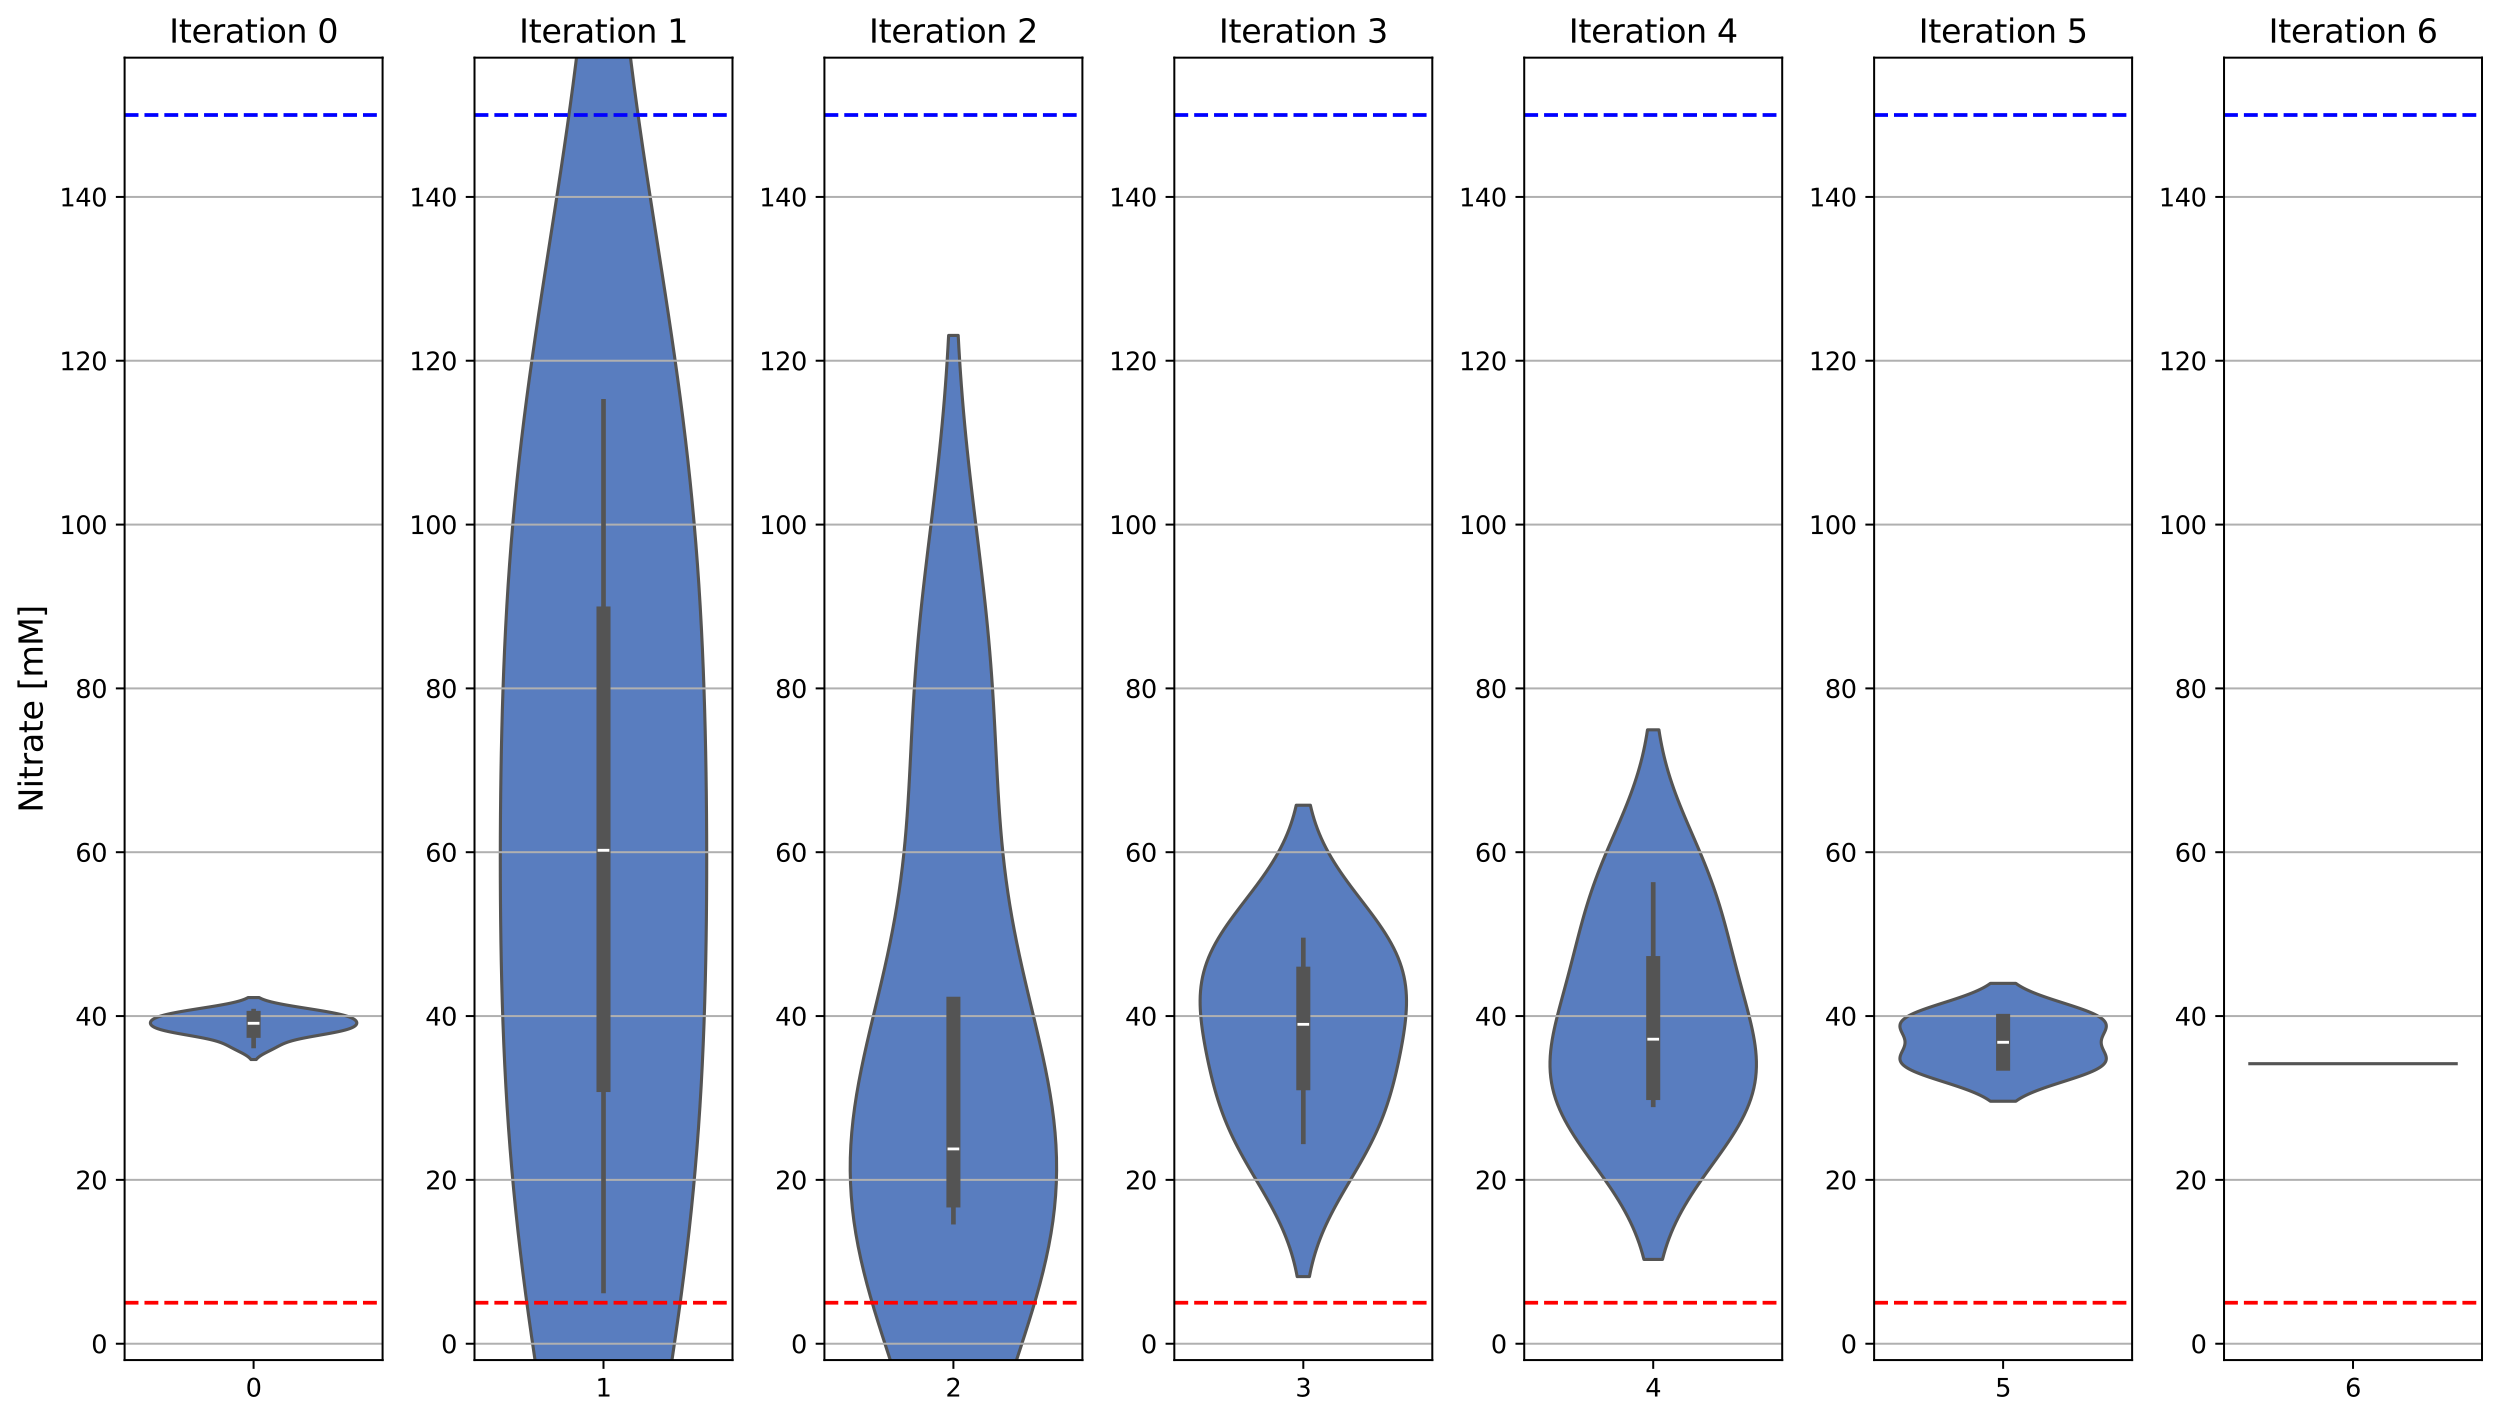 <?xml version="1.0" encoding="utf-8" standalone="no"?>
<!DOCTYPE svg PUBLIC "-//W3C//DTD SVG 1.1//EN"
  "http://www.w3.org/Graphics/SVG/1.1/DTD/svg11.dtd">
<svg xmlns:xlink="http://www.w3.org/1999/xlink" width="1000.519pt" height="568.196pt" viewBox="0 0 1000.519 568.196" xmlns="http://www.w3.org/2000/svg" version="1.1">
 <defs>
  <style type="text/css">*{stroke-linejoin: round; stroke-linecap: butt}</style>
 </defs>
 <g id="figure_1">
  <g id="patch_1">
   <path d="M 0 568.196 
L 1000.519 568.196 
L 1000.519 0 
L 0 0 
z
" style="fill: #ffffff"/>
  </g>
  <g id="axes_1">
   <g id="patch_2">
    <path d="M 49.869 544.318 
L 153.113 544.318 
L 153.113 23.078 
L 49.869 23.078 
z
" style="fill: #ffffff"/>
   </g>
   <g id="PolyCollection_1">
    <defs>
     <path id="m78c97cfdce" d="M 102.543 -144.162 
L 100.44 -144.162 
L 100.231 -144.412 
L 99.993 -144.663 
L 99.726 -144.914 
L 99.427 -145.164 
L 99.097 -145.415 
L 98.738 -145.665 
L 98.349 -145.916 
L 97.933 -146.166 
L 97.494 -146.417 
L 97.034 -146.668 
L 96.558 -146.918 
L 96.069 -147.169 
L 95.573 -147.419 
L 95.075 -147.67 
L 94.576 -147.92 
L 94.082 -148.171 
L 93.594 -148.421 
L 93.113 -148.672 
L 92.637 -148.923 
L 92.166 -149.173 
L 91.694 -149.424 
L 91.215 -149.674 
L 90.722 -149.925 
L 90.207 -150.175 
L 89.659 -150.426 
L 89.067 -150.677 
L 88.422 -150.927 
L 87.714 -151.178 
L 86.934 -151.428 
L 86.075 -151.679 
L 85.133 -151.929 
L 84.106 -152.18 
L 82.994 -152.431 
L 81.802 -152.681 
L 80.537 -152.932 
L 79.21 -153.182 
L 77.834 -153.433 
L 76.424 -153.683 
L 74.997 -153.934 
L 73.57 -154.184 
L 72.163 -154.435 
L 70.791 -154.686 
L 69.473 -154.936 
L 68.222 -155.187 
L 67.05 -155.437 
L 65.967 -155.688 
L 64.981 -155.938 
L 64.094 -156.189 
L 63.309 -156.44 
L 62.624 -156.69 
L 62.036 -156.941 
L 61.541 -157.191 
L 61.132 -157.442 
L 60.805 -157.692 
L 60.552 -157.943 
L 60.369 -158.194 
L 60.25 -158.444 
L 60.193 -158.695 
L 60.196 -158.945 
L 60.259 -159.196 
L 60.381 -159.446 
L 60.565 -159.697 
L 60.815 -159.947 
L 61.134 -160.198 
L 61.526 -160.449 
L 61.997 -160.699 
L 62.551 -160.95 
L 63.191 -161.2 
L 63.921 -161.451 
L 64.743 -161.701 
L 65.658 -161.952 
L 66.665 -162.203 
L 67.764 -162.453 
L 68.95 -162.704 
L 70.218 -162.954 
L 71.563 -163.205 
L 72.975 -163.455 
L 74.445 -163.706 
L 75.963 -163.957 
L 77.516 -164.207 
L 79.092 -164.458 
L 80.678 -164.708 
L 82.26 -164.959 
L 83.824 -165.209 
L 85.358 -165.46 
L 86.849 -165.71 
L 88.286 -165.961 
L 89.659 -166.212 
L 90.96 -166.462 
L 92.18 -166.713 
L 93.316 -166.963 
L 94.364 -167.214 
L 95.322 -167.464 
L 96.189 -167.715 
L 96.968 -167.966 
L 97.662 -168.216 
L 98.273 -168.467 
L 98.807 -168.717 
L 99.27 -168.968 
L 103.712 -168.968 
L 103.712 -168.968 
L 104.175 -168.717 
L 104.709 -168.467 
L 105.321 -168.216 
L 106.014 -167.966 
L 106.793 -167.715 
L 107.661 -167.464 
L 108.619 -167.214 
L 109.666 -166.963 
L 110.802 -166.713 
L 112.023 -166.462 
L 113.323 -166.212 
L 114.696 -165.961 
L 116.133 -165.71 
L 117.625 -165.46 
L 119.158 -165.209 
L 120.723 -164.959 
L 122.305 -164.708 
L 123.89 -164.458 
L 125.466 -164.207 
L 127.02 -163.957 
L 128.537 -163.706 
L 130.008 -163.455 
L 131.42 -163.205 
L 132.764 -162.954 
L 134.033 -162.704 
L 135.219 -162.453 
L 136.317 -162.203 
L 137.325 -161.952 
L 138.24 -161.701 
L 139.061 -161.451 
L 139.791 -161.2 
L 140.431 -160.95 
L 140.985 -160.699 
L 141.456 -160.449 
L 141.849 -160.198 
L 142.168 -159.947 
L 142.417 -159.697 
L 142.602 -159.446 
L 142.724 -159.196 
L 142.786 -158.945 
L 142.789 -158.695 
L 142.732 -158.444 
L 142.614 -158.194 
L 142.43 -157.943 
L 142.178 -157.692 
L 141.85 -157.442 
L 141.442 -157.191 
L 140.946 -156.941 
L 140.358 -156.69 
L 139.673 -156.44 
L 138.888 -156.189 
L 138.002 -155.938 
L 137.015 -155.688 
L 135.933 -155.437 
L 134.761 -155.187 
L 133.51 -154.936 
L 132.191 -154.686 
L 130.82 -154.435 
L 129.412 -154.184 
L 127.985 -153.934 
L 126.558 -153.683 
L 125.148 -153.433 
L 123.772 -153.182 
L 122.445 -152.932 
L 121.18 -152.681 
L 119.989 -152.431 
L 118.877 -152.18 
L 117.849 -151.929 
L 116.907 -151.679 
L 116.048 -151.428 
L 115.268 -151.178 
L 114.56 -150.927 
L 113.915 -150.677 
L 113.324 -150.426 
L 112.776 -150.175 
L 112.26 -149.925 
L 111.767 -149.674 
L 111.289 -149.424 
L 110.817 -149.173 
L 110.345 -148.923 
L 109.87 -148.672 
L 109.388 -148.421 
L 108.9 -148.171 
L 108.406 -147.92 
L 107.908 -147.67 
L 107.409 -147.419 
L 106.913 -147.169 
L 106.425 -146.918 
L 105.949 -146.668 
L 105.489 -146.417 
L 105.049 -146.166 
L 104.634 -145.916 
L 104.245 -145.665 
L 103.885 -145.415 
L 103.555 -145.164 
L 103.257 -144.914 
L 102.989 -144.663 
L 102.751 -144.412 
L 102.543 -144.162 
z
" style="stroke: #545454; stroke-width: 1.25"/>
    </defs>
    <g clip-path="url(#p75499ffc50)">
     <use xlink:href="#m78c97cfdce" x="0" y="568.196" style="fill: #597dbf; stroke: #545454; stroke-width: 1.25"/>
    </g>
   </g>
   <g id="matplotlib.axis_1">
    <g id="xtick_1">
     <g id="line2d_1">
      <defs>
       <path id="m3869288588" d="M 0 0 
L 0 3.5 
" style="stroke: #000000; stroke-width: 0.8"/>
      </defs>
      <g>
       <use xlink:href="#m3869288588" x="101.491" y="544.318" style="stroke: #000000; stroke-width: 0.8"/>
      </g>
     </g>
     <g id="text_1">
      <!-- 0 -->
      <g transform="translate(98.31 558.916) scale(0.1 -0.1)">
       <defs>
        <path id="DejaVuSans-30" d="M 2034 4250 
Q 1547 4250 1301 3770 
Q 1056 3291 1056 2328 
Q 1056 1369 1301 889 
Q 1547 409 2034 409 
Q 2525 409 2770 889 
Q 3016 1369 3016 2328 
Q 3016 3291 2770 3770 
Q 2525 4250 2034 4250 
z
M 2034 4750 
Q 2819 4750 3233 4129 
Q 3647 3509 3647 2328 
Q 3647 1150 3233 529 
Q 2819 -91 2034 -91 
Q 1250 -91 836 529 
Q 422 1150 422 2328 
Q 422 3509 836 4129 
Q 1250 4750 2034 4750 
z
" transform="scale(0.016)"/>
       </defs>
       <use xlink:href="#DejaVuSans-30"/>
      </g>
     </g>
    </g>
   </g>
   <g id="matplotlib.axis_2">
    <g id="ytick_1">
     <g id="line2d_2">
      <path d="M 49.869 537.761 
L 153.113 537.761 
" clip-path="url(#p75499ffc50)" style="fill: none; stroke: #b0b0b0; stroke-width: 0.8; stroke-linecap: square"/>
     </g>
     <g id="line2d_3">
      <defs>
       <path id="m9447671e7a" d="M 0 0 
L -3.5 0 
" style="stroke: #000000; stroke-width: 0.8"/>
      </defs>
      <g>
       <use xlink:href="#m9447671e7a" x="49.869" y="537.761" style="stroke: #000000; stroke-width: 0.8"/>
      </g>
     </g>
     <g id="text_2">
      <!-- 0 -->
      <g transform="translate(36.507 541.561) scale(0.1 -0.1)">
       <use xlink:href="#DejaVuSans-30"/>
      </g>
     </g>
    </g>
    <g id="ytick_2">
     <g id="line2d_4">
      <path d="M 49.869 472.197 
L 153.113 472.197 
" clip-path="url(#p75499ffc50)" style="fill: none; stroke: #b0b0b0; stroke-width: 0.8; stroke-linecap: square"/>
     </g>
     <g id="line2d_5">
      <g>
       <use xlink:href="#m9447671e7a" x="49.869" y="472.197" style="stroke: #000000; stroke-width: 0.8"/>
      </g>
     </g>
     <g id="text_3">
      <!-- 20 -->
      <g transform="translate(30.144 475.996) scale(0.1 -0.1)">
       <defs>
        <path id="DejaVuSans-32" d="M 1228 531 
L 3431 531 
L 3431 0 
L 469 0 
L 469 531 
Q 828 903 1448 1529 
Q 2069 2156 2228 2338 
Q 2531 2678 2651 2914 
Q 2772 3150 2772 3378 
Q 2772 3750 2511 3984 
Q 2250 4219 1831 4219 
Q 1534 4219 1204 4116 
Q 875 4013 500 3803 
L 500 4441 
Q 881 4594 1212 4672 
Q 1544 4750 1819 4750 
Q 2544 4750 2975 4387 
Q 3406 4025 3406 3419 
Q 3406 3131 3298 2873 
Q 3191 2616 2906 2266 
Q 2828 2175 2409 1742 
Q 1991 1309 1228 531 
z
" transform="scale(0.016)"/>
       </defs>
       <use xlink:href="#DejaVuSans-32"/>
       <use xlink:href="#DejaVuSans-30" x="63.623"/>
      </g>
     </g>
    </g>
    <g id="ytick_3">
     <g id="line2d_6">
      <path d="M 49.869 406.632 
L 153.113 406.632 
" clip-path="url(#p75499ffc50)" style="fill: none; stroke: #b0b0b0; stroke-width: 0.8; stroke-linecap: square"/>
     </g>
     <g id="line2d_7">
      <g>
       <use xlink:href="#m9447671e7a" x="49.869" y="406.632" style="stroke: #000000; stroke-width: 0.8"/>
      </g>
     </g>
     <g id="text_4">
      <!-- 40 -->
      <g transform="translate(30.144 410.431) scale(0.1 -0.1)">
       <defs>
        <path id="DejaVuSans-34" d="M 2419 4116 
L 825 1625 
L 2419 1625 
L 2419 4116 
z
M 2253 4666 
L 3047 4666 
L 3047 1625 
L 3713 1625 
L 3713 1100 
L 3047 1100 
L 3047 0 
L 2419 0 
L 2419 1100 
L 313 1100 
L 313 1709 
L 2253 4666 
z
" transform="scale(0.016)"/>
       </defs>
       <use xlink:href="#DejaVuSans-34"/>
       <use xlink:href="#DejaVuSans-30" x="63.623"/>
      </g>
     </g>
    </g>
    <g id="ytick_4">
     <g id="line2d_8">
      <path d="M 49.869 341.067 
L 153.113 341.067 
" clip-path="url(#p75499ffc50)" style="fill: none; stroke: #b0b0b0; stroke-width: 0.8; stroke-linecap: square"/>
     </g>
     <g id="line2d_9">
      <g>
       <use xlink:href="#m9447671e7a" x="49.869" y="341.067" style="stroke: #000000; stroke-width: 0.8"/>
      </g>
     </g>
     <g id="text_5">
      <!-- 60 -->
      <g transform="translate(30.144 344.866) scale(0.1 -0.1)">
       <defs>
        <path id="DejaVuSans-36" d="M 2113 2584 
Q 1688 2584 1439 2293 
Q 1191 2003 1191 1497 
Q 1191 994 1439 701 
Q 1688 409 2113 409 
Q 2538 409 2786 701 
Q 3034 994 3034 1497 
Q 3034 2003 2786 2293 
Q 2538 2584 2113 2584 
z
M 3366 4563 
L 3366 3988 
Q 3128 4100 2886 4159 
Q 2644 4219 2406 4219 
Q 1781 4219 1451 3797 
Q 1122 3375 1075 2522 
Q 1259 2794 1537 2939 
Q 1816 3084 2150 3084 
Q 2853 3084 3261 2657 
Q 3669 2231 3669 1497 
Q 3669 778 3244 343 
Q 2819 -91 2113 -91 
Q 1303 -91 875 529 
Q 447 1150 447 2328 
Q 447 3434 972 4092 
Q 1497 4750 2381 4750 
Q 2619 4750 2861 4703 
Q 3103 4656 3366 4563 
z
" transform="scale(0.016)"/>
       </defs>
       <use xlink:href="#DejaVuSans-36"/>
       <use xlink:href="#DejaVuSans-30" x="63.623"/>
      </g>
     </g>
    </g>
    <g id="ytick_5">
     <g id="line2d_10">
      <path d="M 49.869 275.502 
L 153.113 275.502 
" clip-path="url(#p75499ffc50)" style="fill: none; stroke: #b0b0b0; stroke-width: 0.8; stroke-linecap: square"/>
     </g>
     <g id="line2d_11">
      <g>
       <use xlink:href="#m9447671e7a" x="49.869" y="275.502" style="stroke: #000000; stroke-width: 0.8"/>
      </g>
     </g>
     <g id="text_6">
      <!-- 80 -->
      <g transform="translate(30.144 279.302) scale(0.1 -0.1)">
       <defs>
        <path id="DejaVuSans-38" d="M 2034 2216 
Q 1584 2216 1326 1975 
Q 1069 1734 1069 1313 
Q 1069 891 1326 650 
Q 1584 409 2034 409 
Q 2484 409 2743 651 
Q 3003 894 3003 1313 
Q 3003 1734 2745 1975 
Q 2488 2216 2034 2216 
z
M 1403 2484 
Q 997 2584 770 2862 
Q 544 3141 544 3541 
Q 544 4100 942 4425 
Q 1341 4750 2034 4750 
Q 2731 4750 3128 4425 
Q 3525 4100 3525 3541 
Q 3525 3141 3298 2862 
Q 3072 2584 2669 2484 
Q 3125 2378 3379 2068 
Q 3634 1759 3634 1313 
Q 3634 634 3220 271 
Q 2806 -91 2034 -91 
Q 1263 -91 848 271 
Q 434 634 434 1313 
Q 434 1759 690 2068 
Q 947 2378 1403 2484 
z
M 1172 3481 
Q 1172 3119 1398 2916 
Q 1625 2713 2034 2713 
Q 2441 2713 2670 2916 
Q 2900 3119 2900 3481 
Q 2900 3844 2670 4047 
Q 2441 4250 2034 4250 
Q 1625 4250 1398 4047 
Q 1172 3844 1172 3481 
z
" transform="scale(0.016)"/>
       </defs>
       <use xlink:href="#DejaVuSans-38"/>
       <use xlink:href="#DejaVuSans-30" x="63.623"/>
      </g>
     </g>
    </g>
    <g id="ytick_6">
     <g id="line2d_12">
      <path d="M 49.869 209.938 
L 153.113 209.938 
" clip-path="url(#p75499ffc50)" style="fill: none; stroke: #b0b0b0; stroke-width: 0.8; stroke-linecap: square"/>
     </g>
     <g id="line2d_13">
      <g>
       <use xlink:href="#m9447671e7a" x="49.869" y="209.938" style="stroke: #000000; stroke-width: 0.8"/>
      </g>
     </g>
     <g id="text_7">
      <!-- 100 -->
      <g transform="translate(23.782 213.737) scale(0.1 -0.1)">
       <defs>
        <path id="DejaVuSans-31" d="M 794 531 
L 1825 531 
L 1825 4091 
L 703 3866 
L 703 4441 
L 1819 4666 
L 2450 4666 
L 2450 531 
L 3481 531 
L 3481 0 
L 794 0 
L 794 531 
z
" transform="scale(0.016)"/>
       </defs>
       <use xlink:href="#DejaVuSans-31"/>
       <use xlink:href="#DejaVuSans-30" x="63.623"/>
       <use xlink:href="#DejaVuSans-30" x="127.246"/>
      </g>
     </g>
    </g>
    <g id="ytick_7">
     <g id="line2d_14">
      <path d="M 49.869 144.373 
L 153.113 144.373 
" clip-path="url(#p75499ffc50)" style="fill: none; stroke: #b0b0b0; stroke-width: 0.8; stroke-linecap: square"/>
     </g>
     <g id="line2d_15">
      <g>
       <use xlink:href="#m9447671e7a" x="49.869" y="144.373" style="stroke: #000000; stroke-width: 0.8"/>
      </g>
     </g>
     <g id="text_8">
      <!-- 120 -->
      <g transform="translate(23.782 148.172) scale(0.1 -0.1)">
       <use xlink:href="#DejaVuSans-31"/>
       <use xlink:href="#DejaVuSans-32" x="63.623"/>
       <use xlink:href="#DejaVuSans-30" x="127.246"/>
      </g>
     </g>
    </g>
    <g id="ytick_8">
     <g id="line2d_16">
      <path d="M 49.869 78.808 
L 153.113 78.808 
" clip-path="url(#p75499ffc50)" style="fill: none; stroke: #b0b0b0; stroke-width: 0.8; stroke-linecap: square"/>
     </g>
     <g id="line2d_17">
      <g>
       <use xlink:href="#m9447671e7a" x="49.869" y="78.808" style="stroke: #000000; stroke-width: 0.8"/>
      </g>
     </g>
     <g id="text_9">
      <!-- 140 -->
      <g transform="translate(23.782 82.607) scale(0.1 -0.1)">
       <use xlink:href="#DejaVuSans-31"/>
       <use xlink:href="#DejaVuSans-34" x="63.623"/>
       <use xlink:href="#DejaVuSans-30" x="127.246"/>
      </g>
     </g>
    </g>
    <g id="text_10">
     <!-- Nitrate [mM] -->
     <g transform="translate(17.078 325.195) rotate(-90) scale(0.13 -0.13)">
      <defs>
       <path id="DejaVuSans-4e" d="M 628 4666 
L 1478 4666 
L 3547 763 
L 3547 4666 
L 4159 4666 
L 4159 0 
L 3309 0 
L 1241 3903 
L 1241 0 
L 628 0 
L 628 4666 
z
" transform="scale(0.016)"/>
       <path id="DejaVuSans-69" d="M 603 3500 
L 1178 3500 
L 1178 0 
L 603 0 
L 603 3500 
z
M 603 4863 
L 1178 4863 
L 1178 4134 
L 603 4134 
L 603 4863 
z
" transform="scale(0.016)"/>
       <path id="DejaVuSans-74" d="M 1172 4494 
L 1172 3500 
L 2356 3500 
L 2356 3053 
L 1172 3053 
L 1172 1153 
Q 1172 725 1289 603 
Q 1406 481 1766 481 
L 2356 481 
L 2356 0 
L 1766 0 
Q 1100 0 847 248 
Q 594 497 594 1153 
L 594 3053 
L 172 3053 
L 172 3500 
L 594 3500 
L 594 4494 
L 1172 4494 
z
" transform="scale(0.016)"/>
       <path id="DejaVuSans-72" d="M 2631 2963 
Q 2534 3019 2420 3045 
Q 2306 3072 2169 3072 
Q 1681 3072 1420 2755 
Q 1159 2438 1159 1844 
L 1159 0 
L 581 0 
L 581 3500 
L 1159 3500 
L 1159 2956 
Q 1341 3275 1631 3429 
Q 1922 3584 2338 3584 
Q 2397 3584 2469 3576 
Q 2541 3569 2628 3553 
L 2631 2963 
z
" transform="scale(0.016)"/>
       <path id="DejaVuSans-61" d="M 2194 1759 
Q 1497 1759 1228 1600 
Q 959 1441 959 1056 
Q 959 750 1161 570 
Q 1363 391 1709 391 
Q 2188 391 2477 730 
Q 2766 1069 2766 1631 
L 2766 1759 
L 2194 1759 
z
M 3341 1997 
L 3341 0 
L 2766 0 
L 2766 531 
Q 2569 213 2275 61 
Q 1981 -91 1556 -91 
Q 1019 -91 701 211 
Q 384 513 384 1019 
Q 384 1609 779 1909 
Q 1175 2209 1959 2209 
L 2766 2209 
L 2766 2266 
Q 2766 2663 2505 2880 
Q 2244 3097 1772 3097 
Q 1472 3097 1187 3025 
Q 903 2953 641 2809 
L 641 3341 
Q 956 3463 1253 3523 
Q 1550 3584 1831 3584 
Q 2591 3584 2966 3190 
Q 3341 2797 3341 1997 
z
" transform="scale(0.016)"/>
       <path id="DejaVuSans-65" d="M 3597 1894 
L 3597 1613 
L 953 1613 
Q 991 1019 1311 708 
Q 1631 397 2203 397 
Q 2534 397 2845 478 
Q 3156 559 3463 722 
L 3463 178 
Q 3153 47 2828 -22 
Q 2503 -91 2169 -91 
Q 1331 -91 842 396 
Q 353 884 353 1716 
Q 353 2575 817 3079 
Q 1281 3584 2069 3584 
Q 2775 3584 3186 3129 
Q 3597 2675 3597 1894 
z
M 3022 2063 
Q 3016 2534 2758 2815 
Q 2500 3097 2075 3097 
Q 1594 3097 1305 2825 
Q 1016 2553 972 2059 
L 3022 2063 
z
" transform="scale(0.016)"/>
       <path id="DejaVuSans-20" transform="scale(0.016)"/>
       <path id="DejaVuSans-5b" d="M 550 4863 
L 1875 4863 
L 1875 4416 
L 1125 4416 
L 1125 -397 
L 1875 -397 
L 1875 -844 
L 550 -844 
L 550 4863 
z
" transform="scale(0.016)"/>
       <path id="DejaVuSans-6d" d="M 3328 2828 
Q 3544 3216 3844 3400 
Q 4144 3584 4550 3584 
Q 5097 3584 5394 3201 
Q 5691 2819 5691 2113 
L 5691 0 
L 5113 0 
L 5113 2094 
Q 5113 2597 4934 2840 
Q 4756 3084 4391 3084 
Q 3944 3084 3684 2787 
Q 3425 2491 3425 1978 
L 3425 0 
L 2847 0 
L 2847 2094 
Q 2847 2600 2669 2842 
Q 2491 3084 2119 3084 
Q 1678 3084 1418 2786 
Q 1159 2488 1159 1978 
L 1159 0 
L 581 0 
L 581 3500 
L 1159 3500 
L 1159 2956 
Q 1356 3278 1631 3431 
Q 1906 3584 2284 3584 
Q 2666 3584 2933 3390 
Q 3200 3197 3328 2828 
z
" transform="scale(0.016)"/>
       <path id="DejaVuSans-4d" d="M 628 4666 
L 1569 4666 
L 2759 1491 
L 3956 4666 
L 4897 4666 
L 4897 0 
L 4281 0 
L 4281 4097 
L 3078 897 
L 2444 897 
L 1241 4097 
L 1241 0 
L 628 0 
L 628 4666 
z
" transform="scale(0.016)"/>
       <path id="DejaVuSans-5d" d="M 1947 4863 
L 1947 -844 
L 622 -844 
L 622 -397 
L 1369 -397 
L 1369 4416 
L 622 4416 
L 622 4863 
L 1947 4863 
z
" transform="scale(0.016)"/>
      </defs>
      <use xlink:href="#DejaVuSans-4e"/>
      <use xlink:href="#DejaVuSans-69" x="74.805"/>
      <use xlink:href="#DejaVuSans-74" x="102.588"/>
      <use xlink:href="#DejaVuSans-72" x="141.797"/>
      <use xlink:href="#DejaVuSans-61" x="182.91"/>
      <use xlink:href="#DejaVuSans-74" x="244.189"/>
      <use xlink:href="#DejaVuSans-65" x="283.398"/>
      <use xlink:href="#DejaVuSans-20" x="344.922"/>
      <use xlink:href="#DejaVuSans-5b" x="376.709"/>
      <use xlink:href="#DejaVuSans-6d" x="415.723"/>
      <use xlink:href="#DejaVuSans-4d" x="513.135"/>
      <use xlink:href="#DejaVuSans-5d" x="599.414"/>
     </g>
    </g>
   </g>
   <g id="line2d_18">
    <path d="M 101.491 418.598 
L 101.491 404.665 
" clip-path="url(#p75499ffc50)" style="fill: none; stroke: #545454; stroke-width: 1.875; stroke-linecap: square"/>
   </g>
   <g id="line2d_19">
    <path d="M 101.491 412.557 
L 101.491 407.361 
" clip-path="url(#p75499ffc50)" style="fill: none; stroke: #545454; stroke-width: 5.625; stroke-linecap: square"/>
   </g>
   <g id="line2d_20">
    <path d="M 101.491 409.533 
" clip-path="url(#p75499ffc50)" style="fill: none; stroke: #545454; stroke-width: 1.5; stroke-linecap: square"/>
    <defs>
     <path id="m7d4144b254" d="M 2.344 0 
L -2.344 -0 
" style="stroke: #ffffff; stroke-width: 1.125"/>
    </defs>
    <g clip-path="url(#p75499ffc50)">
     <use xlink:href="#m7d4144b254" x="101.491" y="409.533" style="fill: #ffffff; stroke: #ffffff; stroke-width: 1.125"/>
    </g>
   </g>
   <g id="line2d_21">
    <path d="M 49.869 521.37 
L 153.113 521.37 
" clip-path="url(#p75499ffc50)" style="fill: none; stroke-dasharray: 5.55,2.4; stroke-dashoffset: 0; stroke: #ff0000; stroke-width: 1.5"/>
   </g>
   <g id="line2d_22">
    <path d="M 49.869 46.026 
L 153.113 46.026 
" clip-path="url(#p75499ffc50)" style="fill: none; stroke-dasharray: 5.55,2.4; stroke-dashoffset: 0; stroke: #0000ff; stroke-width: 1.5"/>
   </g>
   <g id="patch_3">
    <path d="M 49.869 544.318 
L 49.869 23.078 
" style="fill: none; stroke: #000000; stroke-width: 0.8; stroke-linejoin: miter; stroke-linecap: square"/>
   </g>
   <g id="patch_4">
    <path d="M 153.113 544.318 
L 153.113 23.078 
" style="fill: none; stroke: #000000; stroke-width: 0.8; stroke-linejoin: miter; stroke-linecap: square"/>
   </g>
   <g id="patch_5">
    <path d="M 49.869 544.318 
L 153.113 544.318 
" style="fill: none; stroke: #000000; stroke-width: 0.8; stroke-linejoin: miter; stroke-linecap: square"/>
   </g>
   <g id="patch_6">
    <path d="M 49.869 23.078 
L 153.113 23.078 
" style="fill: none; stroke: #000000; stroke-width: 0.8; stroke-linejoin: miter; stroke-linecap: square"/>
   </g>
   <g id="text_11">
    <!-- Iteration 0 -->
    <g transform="translate(67.719 17.078) scale(0.13 -0.13)">
     <defs>
      <path id="DejaVuSans-49" d="M 628 4666 
L 1259 4666 
L 1259 0 
L 628 0 
L 628 4666 
z
" transform="scale(0.016)"/>
      <path id="DejaVuSans-6f" d="M 1959 3097 
Q 1497 3097 1228 2736 
Q 959 2375 959 1747 
Q 959 1119 1226 758 
Q 1494 397 1959 397 
Q 2419 397 2687 759 
Q 2956 1122 2956 1747 
Q 2956 2369 2687 2733 
Q 2419 3097 1959 3097 
z
M 1959 3584 
Q 2709 3584 3137 3096 
Q 3566 2609 3566 1747 
Q 3566 888 3137 398 
Q 2709 -91 1959 -91 
Q 1206 -91 779 398 
Q 353 888 353 1747 
Q 353 2609 779 3096 
Q 1206 3584 1959 3584 
z
" transform="scale(0.016)"/>
      <path id="DejaVuSans-6e" d="M 3513 2113 
L 3513 0 
L 2938 0 
L 2938 2094 
Q 2938 2591 2744 2837 
Q 2550 3084 2163 3084 
Q 1697 3084 1428 2787 
Q 1159 2491 1159 1978 
L 1159 0 
L 581 0 
L 581 3500 
L 1159 3500 
L 1159 2956 
Q 1366 3272 1645 3428 
Q 1925 3584 2291 3584 
Q 2894 3584 3203 3211 
Q 3513 2838 3513 2113 
z
" transform="scale(0.016)"/>
     </defs>
     <use xlink:href="#DejaVuSans-49"/>
     <use xlink:href="#DejaVuSans-74" x="29.492"/>
     <use xlink:href="#DejaVuSans-65" x="68.701"/>
     <use xlink:href="#DejaVuSans-72" x="130.225"/>
     <use xlink:href="#DejaVuSans-61" x="171.338"/>
     <use xlink:href="#DejaVuSans-74" x="232.617"/>
     <use xlink:href="#DejaVuSans-69" x="271.826"/>
     <use xlink:href="#DejaVuSans-6f" x="299.609"/>
     <use xlink:href="#DejaVuSans-6e" x="360.791"/>
     <use xlink:href="#DejaVuSans-20" x="424.17"/>
     <use xlink:href="#DejaVuSans-30" x="455.957"/>
    </g>
   </g>
  </g>
  <g id="axes_2">
   <g id="patch_7">
    <path d="M 189.903 544.318 
L 293.148 544.318 
L 293.148 23.078 
L 189.903 23.078 
z
" style="fill: #ffffff"/>
   </g>
   <g id="PolyCollection_2">
    <path d="M 244.156 751.809 
L 238.895 751.809 
L 238.482 743.462 
L 238.02 735.116 
L 237.506 726.769 
L 236.939 718.422 
L 236.314 710.075 
L 235.631 701.728 
L 234.889 693.381 
L 234.086 685.035 
L 233.222 676.688 
L 232.299 668.341 
L 231.316 659.994 
L 230.278 651.647 
L 229.186 643.3 
L 228.044 634.954 
L 226.857 626.607 
L 225.63 618.26 
L 224.37 609.913 
L 223.082 601.566 
L 221.775 593.22 
L 220.455 584.873 
L 219.13 576.526 
L 217.81 568.179 
L 216.501 559.832 
L 215.212 551.485 
L 213.951 543.139 
L 212.724 534.792 
L 211.539 526.445 
L 210.402 518.098 
L 209.319 509.751 
L 208.293 501.404 
L 207.33 493.058 
L 206.431 484.711 
L 205.599 476.364 
L 204.835 468.017 
L 204.138 459.67 
L 203.509 451.323 
L 202.945 442.977 
L 202.445 434.63 
L 202.006 426.283 
L 201.624 417.936 
L 201.297 409.589 
L 201.021 401.242 
L 200.792 392.896 
L 200.606 384.549 
L 200.46 376.202 
L 200.352 367.855 
L 200.279 359.508 
L 200.238 351.161 
L 200.228 342.815 
L 200.248 334.468 
L 200.299 326.121 
L 200.38 317.774 
L 200.493 309.427 
L 200.639 301.081 
L 200.821 292.734 
L 201.041 284.387 
L 201.303 276.04 
L 201.609 267.693 
L 201.964 259.346 
L 202.37 251 
L 202.83 242.653 
L 203.348 234.306 
L 203.927 225.959 
L 204.567 217.612 
L 205.272 209.265 
L 206.041 200.919 
L 206.874 192.572 
L 207.771 184.225 
L 208.729 175.878 
L 209.747 167.531 
L 210.82 159.184 
L 211.944 150.838 
L 213.114 142.491 
L 214.324 134.144 
L 215.567 125.797 
L 216.837 117.45 
L 218.126 109.103 
L 219.426 100.757 
L 220.729 92.41 
L 222.028 84.063 
L 223.315 75.716 
L 224.583 67.369 
L 225.824 59.022 
L 227.032 50.676 
L 228.201 42.329 
L 229.326 33.982 
L 230.402 25.635 
L 231.426 17.288 
L 232.395 8.942 
L 233.307 0.595 
L 234.159 -7.752 
L 234.952 -16.099 
L 235.686 -24.446 
L 236.361 -32.793 
L 236.978 -41.139 
L 237.54 -49.486 
L 238.048 -57.833 
L 238.505 -66.18 
L 238.915 -74.527 
L 244.136 -74.527 
L 244.136 -74.527 
L 244.546 -66.18 
L 245.003 -57.833 
L 245.511 -49.486 
L 246.073 -41.139 
L 246.69 -32.793 
L 247.365 -24.446 
L 248.099 -16.099 
L 248.892 -7.752 
L 249.744 0.595 
L 250.656 8.942 
L 251.625 17.288 
L 252.649 25.635 
L 253.725 33.982 
L 254.85 42.329 
L 256.019 50.676 
L 257.227 59.022 
L 258.468 67.369 
L 259.736 75.716 
L 261.023 84.063 
L 262.322 92.41 
L 263.625 100.757 
L 264.925 109.103 
L 266.214 117.45 
L 267.484 125.797 
L 268.727 134.144 
L 269.937 142.491 
L 271.107 150.838 
L 272.231 159.184 
L 273.304 167.531 
L 274.322 175.878 
L 275.28 184.225 
L 276.177 192.572 
L 277.01 200.919 
L 277.779 209.265 
L 278.484 217.612 
L 279.124 225.959 
L 279.703 234.306 
L 280.221 242.653 
L 280.681 251 
L 281.087 259.346 
L 281.442 267.693 
L 281.748 276.04 
L 282.01 284.387 
L 282.23 292.734 
L 282.412 301.081 
L 282.558 309.427 
L 282.671 317.774 
L 282.752 326.121 
L 282.803 334.468 
L 282.823 342.815 
L 282.813 351.161 
L 282.772 359.508 
L 282.699 367.855 
L 282.591 376.202 
L 282.445 384.549 
L 282.259 392.896 
L 282.03 401.242 
L 281.754 409.589 
L 281.427 417.936 
L 281.045 426.283 
L 280.606 434.63 
L 280.106 442.977 
L 279.542 451.323 
L 278.913 459.67 
L 278.216 468.017 
L 277.452 476.364 
L 276.62 484.711 
L 275.721 493.058 
L 274.758 501.404 
L 273.732 509.751 
L 272.649 518.098 
L 271.512 526.445 
L 270.327 534.792 
L 269.1 543.139 
L 267.839 551.485 
L 266.55 559.832 
L 265.241 568.179 
L 263.92 576.526 
L 262.596 584.873 
L 261.276 593.22 
L 259.969 601.566 
L 258.681 609.913 
L 257.421 618.26 
L 256.194 626.607 
L 255.007 634.954 
L 253.865 643.3 
L 252.773 651.647 
L 251.735 659.994 
L 250.752 668.341 
L 249.829 676.688 
L 248.965 685.035 
L 248.162 693.381 
L 247.42 701.728 
L 246.737 710.075 
L 246.112 718.422 
L 245.545 726.769 
L 245.031 735.116 
L 244.569 743.462 
L 244.156 751.809 
z
" clip-path="url(#p8caa426f44)" style="fill: #597dbf; stroke: #545454; stroke-width: 1.25"/>
   </g>
   <g id="matplotlib.axis_3">
    <g id="xtick_2">
     <g id="line2d_23">
      <g>
       <use xlink:href="#m3869288588" x="241.525" y="544.318" style="stroke: #000000; stroke-width: 0.8"/>
      </g>
     </g>
     <g id="text_12">
      <!-- 1 -->
      <g transform="translate(238.344 558.916) scale(0.1 -0.1)">
       <use xlink:href="#DejaVuSans-31"/>
      </g>
     </g>
    </g>
   </g>
   <g id="matplotlib.axis_4">
    <g id="ytick_9">
     <g id="line2d_24">
      <path d="M 189.903 537.761 
L 293.148 537.761 
" clip-path="url(#p8caa426f44)" style="fill: none; stroke: #b0b0b0; stroke-width: 0.8; stroke-linecap: square"/>
     </g>
     <g id="line2d_25">
      <g>
       <use xlink:href="#m9447671e7a" x="189.903" y="537.761" style="stroke: #000000; stroke-width: 0.8"/>
      </g>
     </g>
     <g id="text_13">
      <!-- 0 -->
      <g transform="translate(176.541 541.561) scale(0.1 -0.1)">
       <use xlink:href="#DejaVuSans-30"/>
      </g>
     </g>
    </g>
    <g id="ytick_10">
     <g id="line2d_26">
      <path d="M 189.903 472.197 
L 293.148 472.197 
" clip-path="url(#p8caa426f44)" style="fill: none; stroke: #b0b0b0; stroke-width: 0.8; stroke-linecap: square"/>
     </g>
     <g id="line2d_27">
      <g>
       <use xlink:href="#m9447671e7a" x="189.903" y="472.197" style="stroke: #000000; stroke-width: 0.8"/>
      </g>
     </g>
     <g id="text_14">
      <!-- 20 -->
      <g transform="translate(170.178 475.996) scale(0.1 -0.1)">
       <use xlink:href="#DejaVuSans-32"/>
       <use xlink:href="#DejaVuSans-30" x="63.623"/>
      </g>
     </g>
    </g>
    <g id="ytick_11">
     <g id="line2d_28">
      <path d="M 189.903 406.632 
L 293.148 406.632 
" clip-path="url(#p8caa426f44)" style="fill: none; stroke: #b0b0b0; stroke-width: 0.8; stroke-linecap: square"/>
     </g>
     <g id="line2d_29">
      <g>
       <use xlink:href="#m9447671e7a" x="189.903" y="406.632" style="stroke: #000000; stroke-width: 0.8"/>
      </g>
     </g>
     <g id="text_15">
      <!-- 40 -->
      <g transform="translate(170.178 410.431) scale(0.1 -0.1)">
       <use xlink:href="#DejaVuSans-34"/>
       <use xlink:href="#DejaVuSans-30" x="63.623"/>
      </g>
     </g>
    </g>
    <g id="ytick_12">
     <g id="line2d_30">
      <path d="M 189.903 341.067 
L 293.148 341.067 
" clip-path="url(#p8caa426f44)" style="fill: none; stroke: #b0b0b0; stroke-width: 0.8; stroke-linecap: square"/>
     </g>
     <g id="line2d_31">
      <g>
       <use xlink:href="#m9447671e7a" x="189.903" y="341.067" style="stroke: #000000; stroke-width: 0.8"/>
      </g>
     </g>
     <g id="text_16">
      <!-- 60 -->
      <g transform="translate(170.178 344.866) scale(0.1 -0.1)">
       <use xlink:href="#DejaVuSans-36"/>
       <use xlink:href="#DejaVuSans-30" x="63.623"/>
      </g>
     </g>
    </g>
    <g id="ytick_13">
     <g id="line2d_32">
      <path d="M 189.903 275.502 
L 293.148 275.502 
" clip-path="url(#p8caa426f44)" style="fill: none; stroke: #b0b0b0; stroke-width: 0.8; stroke-linecap: square"/>
     </g>
     <g id="line2d_33">
      <g>
       <use xlink:href="#m9447671e7a" x="189.903" y="275.502" style="stroke: #000000; stroke-width: 0.8"/>
      </g>
     </g>
     <g id="text_17">
      <!-- 80 -->
      <g transform="translate(170.178 279.302) scale(0.1 -0.1)">
       <use xlink:href="#DejaVuSans-38"/>
       <use xlink:href="#DejaVuSans-30" x="63.623"/>
      </g>
     </g>
    </g>
    <g id="ytick_14">
     <g id="line2d_34">
      <path d="M 189.903 209.938 
L 293.148 209.938 
" clip-path="url(#p8caa426f44)" style="fill: none; stroke: #b0b0b0; stroke-width: 0.8; stroke-linecap: square"/>
     </g>
     <g id="line2d_35">
      <g>
       <use xlink:href="#m9447671e7a" x="189.903" y="209.938" style="stroke: #000000; stroke-width: 0.8"/>
      </g>
     </g>
     <g id="text_18">
      <!-- 100 -->
      <g transform="translate(163.816 213.737) scale(0.1 -0.1)">
       <use xlink:href="#DejaVuSans-31"/>
       <use xlink:href="#DejaVuSans-30" x="63.623"/>
       <use xlink:href="#DejaVuSans-30" x="127.246"/>
      </g>
     </g>
    </g>
    <g id="ytick_15">
     <g id="line2d_36">
      <path d="M 189.903 144.373 
L 293.148 144.373 
" clip-path="url(#p8caa426f44)" style="fill: none; stroke: #b0b0b0; stroke-width: 0.8; stroke-linecap: square"/>
     </g>
     <g id="line2d_37">
      <g>
       <use xlink:href="#m9447671e7a" x="189.903" y="144.373" style="stroke: #000000; stroke-width: 0.8"/>
      </g>
     </g>
     <g id="text_19">
      <!-- 120 -->
      <g transform="translate(163.816 148.172) scale(0.1 -0.1)">
       <use xlink:href="#DejaVuSans-31"/>
       <use xlink:href="#DejaVuSans-32" x="63.623"/>
       <use xlink:href="#DejaVuSans-30" x="127.246"/>
      </g>
     </g>
    </g>
    <g id="ytick_16">
     <g id="line2d_38">
      <path d="M 189.903 78.808 
L 293.148 78.808 
" clip-path="url(#p8caa426f44)" style="fill: none; stroke: #b0b0b0; stroke-width: 0.8; stroke-linecap: square"/>
     </g>
     <g id="line2d_39">
      <g>
       <use xlink:href="#m9447671e7a" x="189.903" y="78.808" style="stroke: #000000; stroke-width: 0.8"/>
      </g>
     </g>
     <g id="text_20">
      <!-- 140 -->
      <g transform="translate(163.816 82.607) scale(0.1 -0.1)">
       <use xlink:href="#DejaVuSans-31"/>
       <use xlink:href="#DejaVuSans-34" x="63.623"/>
       <use xlink:href="#DejaVuSans-30" x="127.246"/>
      </g>
     </g>
    </g>
   </g>
   <g id="line2d_40">
    <path d="M 241.525 516.65 
L 241.525 160.633 
" clip-path="url(#p8caa426f44)" style="fill: none; stroke: #545454; stroke-width: 1.875; stroke-linecap: square"/>
   </g>
   <g id="line2d_41">
    <path d="M 241.525 434.235 
L 241.525 245.531 
" clip-path="url(#p8caa426f44)" style="fill: none; stroke: #545454; stroke-width: 5.625; stroke-linecap: square"/>
   </g>
   <g id="line2d_42">
    <path d="M 241.525 340.297 
" clip-path="url(#p8caa426f44)" style="fill: none; stroke: #545454; stroke-width: 1.5; stroke-linecap: square"/>
    <g clip-path="url(#p8caa426f44)">
     <use xlink:href="#m7d4144b254" x="241.525" y="340.297" style="fill: #ffffff; stroke: #ffffff; stroke-width: 1.125"/>
    </g>
   </g>
   <g id="line2d_43">
    <path d="M 189.903 521.37 
L 293.148 521.37 
" clip-path="url(#p8caa426f44)" style="fill: none; stroke-dasharray: 5.55,2.4; stroke-dashoffset: 0; stroke: #ff0000; stroke-width: 1.5"/>
   </g>
   <g id="line2d_44">
    <path d="M 189.903 46.026 
L 293.148 46.026 
" clip-path="url(#p8caa426f44)" style="fill: none; stroke-dasharray: 5.55,2.4; stroke-dashoffset: 0; stroke: #0000ff; stroke-width: 1.5"/>
   </g>
   <g id="patch_8">
    <path d="M 189.903 544.318 
L 189.903 23.078 
" style="fill: none; stroke: #000000; stroke-width: 0.8; stroke-linejoin: miter; stroke-linecap: square"/>
   </g>
   <g id="patch_9">
    <path d="M 293.148 544.318 
L 293.148 23.078 
" style="fill: none; stroke: #000000; stroke-width: 0.8; stroke-linejoin: miter; stroke-linecap: square"/>
   </g>
   <g id="patch_10">
    <path d="M 189.903 544.318 
L 293.148 544.318 
" style="fill: none; stroke: #000000; stroke-width: 0.8; stroke-linejoin: miter; stroke-linecap: square"/>
   </g>
   <g id="patch_11">
    <path d="M 189.903 23.078 
L 293.148 23.078 
" style="fill: none; stroke: #000000; stroke-width: 0.8; stroke-linejoin: miter; stroke-linecap: square"/>
   </g>
   <g id="text_21">
    <!-- Iteration 1 -->
    <g transform="translate(207.753 17.078) scale(0.13 -0.13)">
     <use xlink:href="#DejaVuSans-49"/>
     <use xlink:href="#DejaVuSans-74" x="29.492"/>
     <use xlink:href="#DejaVuSans-65" x="68.701"/>
     <use xlink:href="#DejaVuSans-72" x="130.225"/>
     <use xlink:href="#DejaVuSans-61" x="171.338"/>
     <use xlink:href="#DejaVuSans-74" x="232.617"/>
     <use xlink:href="#DejaVuSans-69" x="271.826"/>
     <use xlink:href="#DejaVuSans-6f" x="299.609"/>
     <use xlink:href="#DejaVuSans-6e" x="360.791"/>
     <use xlink:href="#DejaVuSans-20" x="424.17"/>
     <use xlink:href="#DejaVuSans-31" x="455.957"/>
    </g>
   </g>
  </g>
  <g id="axes_3">
   <g id="patch_12">
    <path d="M 329.938 544.318 
L 433.182 544.318 
L 433.182 23.078 
L 329.938 23.078 
z
" style="fill: #ffffff"/>
   </g>
   <g id="PolyCollection_3">
    <defs>
     <path id="md13b16c8b7" d="M 385.273 67.297 
L 377.847 67.297 
L 377.266 62.234 
L 376.618 57.171 
L 375.898 52.108 
L 375.102 47.044 
L 374.228 41.981 
L 373.274 36.918 
L 372.238 31.855 
L 371.12 26.792 
L 369.922 21.728 
L 368.645 16.665 
L 367.292 11.602 
L 365.869 6.539 
L 364.383 1.476 
L 362.84 -3.588 
L 361.25 -8.651 
L 359.625 -13.714 
L 357.976 -18.777 
L 356.316 -23.84 
L 354.66 -28.904 
L 353.024 -33.967 
L 351.422 -39.03 
L 349.871 -44.093 
L 348.388 -49.157 
L 346.988 -54.22 
L 345.686 -59.283 
L 344.498 -64.346 
L 343.437 -69.409 
L 342.515 -74.473 
L 341.741 -79.536 
L 341.124 -84.599 
L 340.67 -89.662 
L 340.382 -94.725 
L 340.262 -99.789 
L 340.309 -104.852 
L 340.518 -109.915 
L 340.884 -114.978 
L 341.398 -120.042 
L 342.05 -125.105 
L 342.827 -130.168 
L 343.716 -135.231 
L 344.7 -140.294 
L 345.765 -145.358 
L 346.892 -150.421 
L 348.065 -155.484 
L 349.267 -160.547 
L 350.481 -165.61 
L 351.691 -170.674 
L 352.883 -175.737 
L 354.043 -180.8 
L 355.159 -185.863 
L 356.221 -190.926 
L 357.22 -195.99 
L 358.152 -201.053 
L 359.01 -206.116 
L 359.794 -211.179 
L 360.503 -216.243 
L 361.138 -221.306 
L 361.703 -226.369 
L 362.203 -231.432 
L 362.644 -236.495 
L 363.032 -241.559 
L 363.376 -246.622 
L 363.684 -251.685 
L 363.966 -256.748 
L 364.23 -261.811 
L 364.484 -266.875 
L 364.738 -271.938 
L 364.998 -277.001 
L 365.272 -282.064 
L 365.566 -287.128 
L 365.884 -292.191 
L 366.23 -297.254 
L 366.608 -302.317 
L 367.018 -307.38 
L 367.461 -312.444 
L 367.937 -317.507 
L 368.443 -322.57 
L 368.977 -327.633 
L 369.537 -332.696 
L 370.117 -337.76 
L 370.715 -342.823 
L 371.324 -347.886 
L 371.941 -352.949 
L 372.56 -358.012 
L 373.177 -363.076 
L 373.786 -368.139 
L 374.384 -373.202 
L 374.966 -378.265 
L 375.528 -383.329 
L 376.068 -388.392 
L 376.583 -393.455 
L 377.071 -398.518 
L 377.529 -403.581 
L 377.958 -408.645 
L 378.357 -413.708 
L 378.724 -418.771 
L 379.062 -423.834 
L 379.369 -428.897 
L 379.648 -433.961 
L 383.471 -433.961 
L 383.471 -433.961 
L 383.75 -428.897 
L 384.058 -423.834 
L 384.395 -418.771 
L 384.763 -413.708 
L 385.161 -408.645 
L 385.59 -403.581 
L 386.049 -398.518 
L 386.537 -393.455 
L 387.051 -388.392 
L 387.591 -383.329 
L 388.154 -378.265 
L 388.736 -373.202 
L 389.333 -368.139 
L 389.943 -363.076 
L 390.559 -358.012 
L 391.178 -352.949 
L 391.795 -347.886 
L 392.405 -342.823 
L 393.002 -337.76 
L 393.583 -332.696 
L 394.142 -327.633 
L 394.677 -322.57 
L 395.183 -317.507 
L 395.658 -312.444 
L 396.102 -307.38 
L 396.512 -302.317 
L 396.889 -297.254 
L 397.236 -292.191 
L 397.554 -287.128 
L 397.847 -282.064 
L 398.122 -277.001 
L 398.382 -271.938 
L 398.635 -266.875 
L 398.89 -261.811 
L 399.154 -256.748 
L 399.435 -251.685 
L 399.744 -246.622 
L 400.088 -241.559 
L 400.476 -236.495 
L 400.916 -231.432 
L 401.416 -226.369 
L 401.981 -221.306 
L 402.617 -216.243 
L 403.325 -211.179 
L 404.109 -206.116 
L 404.968 -201.053 
L 405.899 -195.99 
L 406.899 -190.926 
L 407.961 -185.863 
L 409.077 -180.8 
L 410.236 -175.737 
L 411.428 -170.674 
L 412.638 -165.61 
L 413.852 -160.547 
L 415.054 -155.484 
L 416.227 -150.421 
L 417.355 -145.358 
L 418.419 -140.294 
L 419.404 -135.231 
L 420.292 -130.168 
L 421.07 -125.105 
L 421.721 -120.042 
L 422.236 -114.978 
L 422.602 -109.915 
L 422.811 -104.852 
L 422.857 -99.789 
L 422.738 -94.725 
L 422.45 -89.662 
L 421.996 -84.599 
L 421.379 -79.536 
L 420.605 -74.473 
L 419.682 -69.409 
L 418.621 -64.346 
L 417.433 -59.283 
L 416.132 -54.22 
L 414.732 -49.157 
L 413.249 -44.093 
L 411.698 -39.03 
L 410.096 -33.967 
L 408.459 -28.904 
L 406.803 -23.84 
L 405.144 -18.777 
L 403.494 -13.714 
L 401.869 -8.651 
L 400.28 -3.588 
L 398.737 1.476 
L 397.25 6.539 
L 395.827 11.602 
L 394.475 16.665 
L 393.198 21.728 
L 391.999 26.792 
L 390.882 31.855 
L 389.846 36.918 
L 388.892 41.981 
L 388.018 47.044 
L 387.222 52.108 
L 386.502 57.171 
L 385.853 62.234 
L 385.273 67.297 
z
" style="stroke: #545454; stroke-width: 1.25"/>
    </defs>
    <g clip-path="url(#p19256ab320)">
     <use xlink:href="#md13b16c8b7" x="0" y="568.196" style="fill: #597dbf; stroke: #545454; stroke-width: 1.25"/>
    </g>
   </g>
   <g id="matplotlib.axis_5">
    <g id="xtick_3">
     <g id="line2d_45">
      <g>
       <use xlink:href="#m3869288588" x="381.56" y="544.318" style="stroke: #000000; stroke-width: 0.8"/>
      </g>
     </g>
     <g id="text_22">
      <!-- 2 -->
      <g transform="translate(378.379 558.916) scale(0.1 -0.1)">
       <use xlink:href="#DejaVuSans-32"/>
      </g>
     </g>
    </g>
   </g>
   <g id="matplotlib.axis_6">
    <g id="ytick_17">
     <g id="line2d_46">
      <path d="M 329.938 537.761 
L 433.182 537.761 
" clip-path="url(#p19256ab320)" style="fill: none; stroke: #b0b0b0; stroke-width: 0.8; stroke-linecap: square"/>
     </g>
     <g id="line2d_47">
      <g>
       <use xlink:href="#m9447671e7a" x="329.938" y="537.761" style="stroke: #000000; stroke-width: 0.8"/>
      </g>
     </g>
     <g id="text_23">
      <!-- 0 -->
      <g transform="translate(316.575 541.561) scale(0.1 -0.1)">
       <use xlink:href="#DejaVuSans-30"/>
      </g>
     </g>
    </g>
    <g id="ytick_18">
     <g id="line2d_48">
      <path d="M 329.938 472.197 
L 433.182 472.197 
" clip-path="url(#p19256ab320)" style="fill: none; stroke: #b0b0b0; stroke-width: 0.8; stroke-linecap: square"/>
     </g>
     <g id="line2d_49">
      <g>
       <use xlink:href="#m9447671e7a" x="329.938" y="472.197" style="stroke: #000000; stroke-width: 0.8"/>
      </g>
     </g>
     <g id="text_24">
      <!-- 20 -->
      <g transform="translate(310.213 475.996) scale(0.1 -0.1)">
       <use xlink:href="#DejaVuSans-32"/>
       <use xlink:href="#DejaVuSans-30" x="63.623"/>
      </g>
     </g>
    </g>
    <g id="ytick_19">
     <g id="line2d_50">
      <path d="M 329.938 406.632 
L 433.182 406.632 
" clip-path="url(#p19256ab320)" style="fill: none; stroke: #b0b0b0; stroke-width: 0.8; stroke-linecap: square"/>
     </g>
     <g id="line2d_51">
      <g>
       <use xlink:href="#m9447671e7a" x="329.938" y="406.632" style="stroke: #000000; stroke-width: 0.8"/>
      </g>
     </g>
     <g id="text_25">
      <!-- 40 -->
      <g transform="translate(310.213 410.431) scale(0.1 -0.1)">
       <use xlink:href="#DejaVuSans-34"/>
       <use xlink:href="#DejaVuSans-30" x="63.623"/>
      </g>
     </g>
    </g>
    <g id="ytick_20">
     <g id="line2d_52">
      <path d="M 329.938 341.067 
L 433.182 341.067 
" clip-path="url(#p19256ab320)" style="fill: none; stroke: #b0b0b0; stroke-width: 0.8; stroke-linecap: square"/>
     </g>
     <g id="line2d_53">
      <g>
       <use xlink:href="#m9447671e7a" x="329.938" y="341.067" style="stroke: #000000; stroke-width: 0.8"/>
      </g>
     </g>
     <g id="text_26">
      <!-- 60 -->
      <g transform="translate(310.213 344.866) scale(0.1 -0.1)">
       <use xlink:href="#DejaVuSans-36"/>
       <use xlink:href="#DejaVuSans-30" x="63.623"/>
      </g>
     </g>
    </g>
    <g id="ytick_21">
     <g id="line2d_54">
      <path d="M 329.938 275.502 
L 433.182 275.502 
" clip-path="url(#p19256ab320)" style="fill: none; stroke: #b0b0b0; stroke-width: 0.8; stroke-linecap: square"/>
     </g>
     <g id="line2d_55">
      <g>
       <use xlink:href="#m9447671e7a" x="329.938" y="275.502" style="stroke: #000000; stroke-width: 0.8"/>
      </g>
     </g>
     <g id="text_27">
      <!-- 80 -->
      <g transform="translate(310.213 279.302) scale(0.1 -0.1)">
       <use xlink:href="#DejaVuSans-38"/>
       <use xlink:href="#DejaVuSans-30" x="63.623"/>
      </g>
     </g>
    </g>
    <g id="ytick_22">
     <g id="line2d_56">
      <path d="M 329.938 209.938 
L 433.182 209.938 
" clip-path="url(#p19256ab320)" style="fill: none; stroke: #b0b0b0; stroke-width: 0.8; stroke-linecap: square"/>
     </g>
     <g id="line2d_57">
      <g>
       <use xlink:href="#m9447671e7a" x="329.938" y="209.938" style="stroke: #000000; stroke-width: 0.8"/>
      </g>
     </g>
     <g id="text_28">
      <!-- 100 -->
      <g transform="translate(303.85 213.737) scale(0.1 -0.1)">
       <use xlink:href="#DejaVuSans-31"/>
       <use xlink:href="#DejaVuSans-30" x="63.623"/>
       <use xlink:href="#DejaVuSans-30" x="127.246"/>
      </g>
     </g>
    </g>
    <g id="ytick_23">
     <g id="line2d_58">
      <path d="M 329.938 144.373 
L 433.182 144.373 
" clip-path="url(#p19256ab320)" style="fill: none; stroke: #b0b0b0; stroke-width: 0.8; stroke-linecap: square"/>
     </g>
     <g id="line2d_59">
      <g>
       <use xlink:href="#m9447671e7a" x="329.938" y="144.373" style="stroke: #000000; stroke-width: 0.8"/>
      </g>
     </g>
     <g id="text_29">
      <!-- 120 -->
      <g transform="translate(303.85 148.172) scale(0.1 -0.1)">
       <use xlink:href="#DejaVuSans-31"/>
       <use xlink:href="#DejaVuSans-32" x="63.623"/>
       <use xlink:href="#DejaVuSans-30" x="127.246"/>
      </g>
     </g>
    </g>
    <g id="ytick_24">
     <g id="line2d_60">
      <path d="M 329.938 78.808 
L 433.182 78.808 
" clip-path="url(#p19256ab320)" style="fill: none; stroke: #b0b0b0; stroke-width: 0.8; stroke-linecap: square"/>
     </g>
     <g id="line2d_61">
      <g>
       <use xlink:href="#m9447671e7a" x="329.938" y="78.808" style="stroke: #000000; stroke-width: 0.8"/>
      </g>
     </g>
     <g id="text_30">
      <!-- 140 -->
      <g transform="translate(303.85 82.607) scale(0.1 -0.1)">
       <use xlink:href="#DejaVuSans-31"/>
       <use xlink:href="#DejaVuSans-34" x="63.623"/>
       <use xlink:href="#DejaVuSans-30" x="127.246"/>
      </g>
     </g>
    </g>
   </g>
   <g id="line2d_62">
    <path d="M 381.56 489.112 
L 381.56 401.706 
" clip-path="url(#p19256ab320)" style="fill: none; stroke: #545454; stroke-width: 1.875; stroke-linecap: square"/>
   </g>
   <g id="line2d_63">
    <path d="M 381.56 480.433 
L 381.56 401.706 
" clip-path="url(#p19256ab320)" style="fill: none; stroke: #545454; stroke-width: 5.625; stroke-linecap: square"/>
   </g>
   <g id="line2d_64">
    <path d="M 381.56 459.805 
" clip-path="url(#p19256ab320)" style="fill: none; stroke: #545454; stroke-width: 1.5; stroke-linecap: square"/>
    <g clip-path="url(#p19256ab320)">
     <use xlink:href="#m7d4144b254" x="381.56" y="459.805" style="fill: #ffffff; stroke: #ffffff; stroke-width: 1.125"/>
    </g>
   </g>
   <g id="line2d_65">
    <path d="M 329.938 521.37 
L 433.182 521.37 
" clip-path="url(#p19256ab320)" style="fill: none; stroke-dasharray: 5.55,2.4; stroke-dashoffset: 0; stroke: #ff0000; stroke-width: 1.5"/>
   </g>
   <g id="line2d_66">
    <path d="M 329.938 46.026 
L 433.182 46.026 
" clip-path="url(#p19256ab320)" style="fill: none; stroke-dasharray: 5.55,2.4; stroke-dashoffset: 0; stroke: #0000ff; stroke-width: 1.5"/>
   </g>
   <g id="patch_13">
    <path d="M 329.938 544.318 
L 329.938 23.078 
" style="fill: none; stroke: #000000; stroke-width: 0.8; stroke-linejoin: miter; stroke-linecap: square"/>
   </g>
   <g id="patch_14">
    <path d="M 433.182 544.318 
L 433.182 23.078 
" style="fill: none; stroke: #000000; stroke-width: 0.8; stroke-linejoin: miter; stroke-linecap: square"/>
   </g>
   <g id="patch_15">
    <path d="M 329.938 544.318 
L 433.182 544.318 
" style="fill: none; stroke: #000000; stroke-width: 0.8; stroke-linejoin: miter; stroke-linecap: square"/>
   </g>
   <g id="patch_16">
    <path d="M 329.938 23.078 
L 433.182 23.078 
" style="fill: none; stroke: #000000; stroke-width: 0.8; stroke-linejoin: miter; stroke-linecap: square"/>
   </g>
   <g id="text_31">
    <!-- Iteration 2 -->
    <g transform="translate(347.787 17.078) scale(0.13 -0.13)">
     <use xlink:href="#DejaVuSans-49"/>
     <use xlink:href="#DejaVuSans-74" x="29.492"/>
     <use xlink:href="#DejaVuSans-65" x="68.701"/>
     <use xlink:href="#DejaVuSans-72" x="130.225"/>
     <use xlink:href="#DejaVuSans-61" x="171.338"/>
     <use xlink:href="#DejaVuSans-74" x="232.617"/>
     <use xlink:href="#DejaVuSans-69" x="271.826"/>
     <use xlink:href="#DejaVuSans-6f" x="299.609"/>
     <use xlink:href="#DejaVuSans-6e" x="360.791"/>
     <use xlink:href="#DejaVuSans-20" x="424.17"/>
     <use xlink:href="#DejaVuSans-32" x="455.957"/>
    </g>
   </g>
  </g>
  <g id="axes_4">
   <g id="patch_17">
    <path d="M 469.972 544.318 
L 573.216 544.318 
L 573.216 23.078 
L 469.972 23.078 
z
" style="fill: #ffffff"/>
   </g>
   <g id="PolyCollection_4">
    <defs>
     <path id="m45a0a8c906" d="M 524.044 -57.291 
L 519.144 -57.291 
L 518.767 -59.196 
L 518.348 -61.102 
L 517.883 -63.007 
L 517.372 -64.913 
L 516.812 -66.819 
L 516.202 -68.724 
L 515.541 -70.63 
L 514.829 -72.535 
L 514.067 -74.441 
L 513.255 -76.346 
L 512.395 -78.252 
L 511.489 -80.157 
L 510.541 -82.063 
L 509.553 -83.968 
L 508.531 -85.874 
L 507.477 -87.779 
L 506.399 -89.685 
L 505.3 -91.59 
L 504.188 -93.496 
L 503.068 -95.402 
L 501.946 -97.307 
L 500.828 -99.213 
L 499.72 -101.118 
L 498.628 -103.024 
L 497.557 -104.929 
L 496.513 -106.835 
L 495.498 -108.74 
L 494.518 -110.646 
L 493.574 -112.551 
L 492.67 -114.457 
L 491.807 -116.362 
L 490.986 -118.268 
L 490.206 -120.173 
L 489.469 -122.079 
L 488.771 -123.984 
L 488.113 -125.89 
L 487.492 -127.796 
L 486.905 -129.701 
L 486.35 -131.607 
L 485.824 -133.512 
L 485.325 -135.418 
L 484.85 -137.323 
L 484.397 -139.229 
L 483.963 -141.134 
L 483.547 -143.04 
L 483.148 -144.945 
L 482.766 -146.851 
L 482.401 -148.756 
L 482.054 -150.662 
L 481.727 -152.567 
L 481.423 -154.473 
L 481.145 -156.379 
L 480.898 -158.284 
L 480.685 -160.19 
L 480.512 -162.095 
L 480.386 -164.001 
L 480.312 -165.906 
L 480.296 -167.812 
L 480.345 -169.717 
L 480.465 -171.623 
L 480.662 -173.528 
L 480.94 -175.434 
L 481.305 -177.339 
L 481.759 -179.245 
L 482.306 -181.15 
L 482.947 -183.056 
L 483.682 -184.962 
L 484.511 -186.867 
L 485.43 -188.773 
L 486.438 -190.678 
L 487.528 -192.584 
L 488.694 -194.489 
L 489.93 -196.395 
L 491.227 -198.3 
L 492.577 -200.206 
L 493.969 -202.111 
L 495.394 -204.017 
L 496.841 -205.922 
L 498.299 -207.828 
L 499.758 -209.733 
L 501.209 -211.639 
L 502.64 -213.544 
L 504.044 -215.45 
L 505.412 -217.356 
L 506.736 -219.261 
L 508.01 -221.167 
L 509.227 -223.072 
L 510.385 -224.978 
L 511.478 -226.883 
L 512.504 -228.789 
L 513.463 -230.694 
L 514.353 -232.6 
L 515.174 -234.505 
L 515.928 -236.411 
L 516.615 -238.316 
L 517.239 -240.222 
L 517.802 -242.127 
L 518.308 -244.033 
L 518.759 -245.939 
L 524.429 -245.939 
L 524.429 -245.939 
L 524.88 -244.033 
L 525.386 -242.127 
L 525.949 -240.222 
L 526.573 -238.316 
L 527.261 -236.411 
L 528.014 -234.505 
L 528.835 -232.6 
L 529.725 -230.694 
L 530.684 -228.789 
L 531.71 -226.883 
L 532.804 -224.978 
L 533.961 -223.072 
L 535.179 -221.167 
L 536.452 -219.261 
L 537.776 -217.356 
L 539.144 -215.45 
L 540.548 -213.544 
L 541.979 -211.639 
L 543.43 -209.733 
L 544.889 -207.828 
L 546.348 -205.922 
L 547.794 -204.017 
L 549.219 -202.111 
L 550.611 -200.206 
L 551.961 -198.3 
L 553.258 -196.395 
L 554.494 -194.489 
L 555.66 -192.584 
L 556.75 -190.678 
L 557.758 -188.773 
L 558.677 -186.867 
L 559.506 -184.962 
L 560.241 -183.056 
L 560.882 -181.15 
L 561.429 -179.245 
L 561.884 -177.339 
L 562.248 -175.434 
L 562.526 -173.528 
L 562.723 -171.623 
L 562.843 -169.717 
L 562.892 -167.812 
L 562.876 -165.906 
L 562.802 -164.001 
L 562.676 -162.095 
L 562.503 -160.19 
L 562.291 -158.284 
L 562.043 -156.379 
L 561.765 -154.473 
L 561.461 -152.567 
L 561.134 -150.662 
L 560.787 -148.756 
L 560.422 -146.851 
L 560.04 -144.945 
L 559.641 -143.04 
L 559.225 -141.134 
L 558.791 -139.229 
L 558.338 -137.323 
L 557.863 -135.418 
L 557.364 -133.512 
L 556.838 -131.607 
L 556.283 -129.701 
L 555.696 -127.796 
L 555.075 -125.89 
L 554.417 -123.984 
L 553.72 -122.079 
L 552.982 -120.173 
L 552.203 -118.268 
L 551.381 -116.362 
L 550.518 -114.457 
L 549.614 -112.551 
L 548.67 -110.646 
L 547.69 -108.74 
L 546.675 -106.835 
L 545.631 -104.929 
L 544.56 -103.024 
L 543.468 -101.118 
L 542.36 -99.213 
L 541.242 -97.307 
L 540.12 -95.402 
L 539 -93.496 
L 537.888 -91.59 
L 536.789 -89.685 
L 535.711 -87.779 
L 534.658 -85.874 
L 533.635 -83.968 
L 532.647 -82.063 
L 531.699 -80.157 
L 530.793 -78.252 
L 529.933 -76.346 
L 529.121 -74.441 
L 528.359 -72.535 
L 527.647 -70.63 
L 526.987 -68.724 
L 526.376 -66.819 
L 525.816 -64.913 
L 525.305 -63.007 
L 524.84 -61.102 
L 524.421 -59.196 
L 524.044 -57.291 
z
" style="stroke: #545454; stroke-width: 1.25"/>
    </defs>
    <g clip-path="url(#pb282de48d4)">
     <use xlink:href="#m45a0a8c906" x="0" y="568.196" style="fill: #597dbf; stroke: #545454; stroke-width: 1.25"/>
    </g>
   </g>
   <g id="matplotlib.axis_7">
    <g id="xtick_4">
     <g id="line2d_67">
      <g>
       <use xlink:href="#m3869288588" x="521.594" y="544.318" style="stroke: #000000; stroke-width: 0.8"/>
      </g>
     </g>
     <g id="text_32">
      <!-- 3 -->
      <g transform="translate(518.413 558.916) scale(0.1 -0.1)">
       <defs>
        <path id="DejaVuSans-33" d="M 2597 2516 
Q 3050 2419 3304 2112 
Q 3559 1806 3559 1356 
Q 3559 666 3084 287 
Q 2609 -91 1734 -91 
Q 1441 -91 1130 -33 
Q 819 25 488 141 
L 488 750 
Q 750 597 1062 519 
Q 1375 441 1716 441 
Q 2309 441 2620 675 
Q 2931 909 2931 1356 
Q 2931 1769 2642 2001 
Q 2353 2234 1838 2234 
L 1294 2234 
L 1294 2753 
L 1863 2753 
Q 2328 2753 2575 2939 
Q 2822 3125 2822 3475 
Q 2822 3834 2567 4026 
Q 2313 4219 1838 4219 
Q 1578 4219 1281 4162 
Q 984 4106 628 3988 
L 628 4550 
Q 988 4650 1302 4700 
Q 1616 4750 1894 4750 
Q 2613 4750 3031 4423 
Q 3450 4097 3450 3541 
Q 3450 3153 3228 2886 
Q 3006 2619 2597 2516 
z
" transform="scale(0.016)"/>
       </defs>
       <use xlink:href="#DejaVuSans-33"/>
      </g>
     </g>
    </g>
   </g>
   <g id="matplotlib.axis_8">
    <g id="ytick_25">
     <g id="line2d_68">
      <path d="M 469.972 537.761 
L 573.216 537.761 
" clip-path="url(#pb282de48d4)" style="fill: none; stroke: #b0b0b0; stroke-width: 0.8; stroke-linecap: square"/>
     </g>
     <g id="line2d_69">
      <g>
       <use xlink:href="#m9447671e7a" x="469.972" y="537.761" style="stroke: #000000; stroke-width: 0.8"/>
      </g>
     </g>
     <g id="text_33">
      <!-- 0 -->
      <g transform="translate(456.609 541.561) scale(0.1 -0.1)">
       <use xlink:href="#DejaVuSans-30"/>
      </g>
     </g>
    </g>
    <g id="ytick_26">
     <g id="line2d_70">
      <path d="M 469.972 472.197 
L 573.216 472.197 
" clip-path="url(#pb282de48d4)" style="fill: none; stroke: #b0b0b0; stroke-width: 0.8; stroke-linecap: square"/>
     </g>
     <g id="line2d_71">
      <g>
       <use xlink:href="#m9447671e7a" x="469.972" y="472.197" style="stroke: #000000; stroke-width: 0.8"/>
      </g>
     </g>
     <g id="text_34">
      <!-- 20 -->
      <g transform="translate(450.247 475.996) scale(0.1 -0.1)">
       <use xlink:href="#DejaVuSans-32"/>
       <use xlink:href="#DejaVuSans-30" x="63.623"/>
      </g>
     </g>
    </g>
    <g id="ytick_27">
     <g id="line2d_72">
      <path d="M 469.972 406.632 
L 573.216 406.632 
" clip-path="url(#pb282de48d4)" style="fill: none; stroke: #b0b0b0; stroke-width: 0.8; stroke-linecap: square"/>
     </g>
     <g id="line2d_73">
      <g>
       <use xlink:href="#m9447671e7a" x="469.972" y="406.632" style="stroke: #000000; stroke-width: 0.8"/>
      </g>
     </g>
     <g id="text_35">
      <!-- 40 -->
      <g transform="translate(450.247 410.431) scale(0.1 -0.1)">
       <use xlink:href="#DejaVuSans-34"/>
       <use xlink:href="#DejaVuSans-30" x="63.623"/>
      </g>
     </g>
    </g>
    <g id="ytick_28">
     <g id="line2d_74">
      <path d="M 469.972 341.067 
L 573.216 341.067 
" clip-path="url(#pb282de48d4)" style="fill: none; stroke: #b0b0b0; stroke-width: 0.8; stroke-linecap: square"/>
     </g>
     <g id="line2d_75">
      <g>
       <use xlink:href="#m9447671e7a" x="469.972" y="341.067" style="stroke: #000000; stroke-width: 0.8"/>
      </g>
     </g>
     <g id="text_36">
      <!-- 60 -->
      <g transform="translate(450.247 344.866) scale(0.1 -0.1)">
       <use xlink:href="#DejaVuSans-36"/>
       <use xlink:href="#DejaVuSans-30" x="63.623"/>
      </g>
     </g>
    </g>
    <g id="ytick_29">
     <g id="line2d_76">
      <path d="M 469.972 275.502 
L 573.216 275.502 
" clip-path="url(#pb282de48d4)" style="fill: none; stroke: #b0b0b0; stroke-width: 0.8; stroke-linecap: square"/>
     </g>
     <g id="line2d_77">
      <g>
       <use xlink:href="#m9447671e7a" x="469.972" y="275.502" style="stroke: #000000; stroke-width: 0.8"/>
      </g>
     </g>
     <g id="text_37">
      <!-- 80 -->
      <g transform="translate(450.247 279.302) scale(0.1 -0.1)">
       <use xlink:href="#DejaVuSans-38"/>
       <use xlink:href="#DejaVuSans-30" x="63.623"/>
      </g>
     </g>
    </g>
    <g id="ytick_30">
     <g id="line2d_78">
      <path d="M 469.972 209.938 
L 573.216 209.938 
" clip-path="url(#pb282de48d4)" style="fill: none; stroke: #b0b0b0; stroke-width: 0.8; stroke-linecap: square"/>
     </g>
     <g id="line2d_79">
      <g>
       <use xlink:href="#m9447671e7a" x="469.972" y="209.938" style="stroke: #000000; stroke-width: 0.8"/>
      </g>
     </g>
     <g id="text_38">
      <!-- 100 -->
      <g transform="translate(443.884 213.737) scale(0.1 -0.1)">
       <use xlink:href="#DejaVuSans-31"/>
       <use xlink:href="#DejaVuSans-30" x="63.623"/>
       <use xlink:href="#DejaVuSans-30" x="127.246"/>
      </g>
     </g>
    </g>
    <g id="ytick_31">
     <g id="line2d_80">
      <path d="M 469.972 144.373 
L 573.216 144.373 
" clip-path="url(#pb282de48d4)" style="fill: none; stroke: #b0b0b0; stroke-width: 0.8; stroke-linecap: square"/>
     </g>
     <g id="line2d_81">
      <g>
       <use xlink:href="#m9447671e7a" x="469.972" y="144.373" style="stroke: #000000; stroke-width: 0.8"/>
      </g>
     </g>
     <g id="text_39">
      <!-- 120 -->
      <g transform="translate(443.884 148.172) scale(0.1 -0.1)">
       <use xlink:href="#DejaVuSans-31"/>
       <use xlink:href="#DejaVuSans-32" x="63.623"/>
       <use xlink:href="#DejaVuSans-30" x="127.246"/>
      </g>
     </g>
    </g>
    <g id="ytick_32">
     <g id="line2d_82">
      <path d="M 469.972 78.808 
L 573.216 78.808 
" clip-path="url(#pb282de48d4)" style="fill: none; stroke: #b0b0b0; stroke-width: 0.8; stroke-linecap: square"/>
     </g>
     <g id="line2d_83">
      <g>
       <use xlink:href="#m9447671e7a" x="469.972" y="78.808" style="stroke: #000000; stroke-width: 0.8"/>
      </g>
     </g>
     <g id="text_40">
      <!-- 140 -->
      <g transform="translate(443.884 82.607) scale(0.1 -0.1)">
       <use xlink:href="#DejaVuSans-31"/>
       <use xlink:href="#DejaVuSans-34" x="63.623"/>
       <use xlink:href="#DejaVuSans-30" x="127.246"/>
      </g>
     </g>
    </g>
   </g>
   <g id="line2d_84">
    <path d="M 521.594 456.953 
L 521.594 376.21 
" clip-path="url(#pb282de48d4)" style="fill: none; stroke: #545454; stroke-width: 1.875; stroke-linecap: square"/>
   </g>
   <g id="line2d_85">
    <path d="M 521.594 433.522 
L 521.594 389.683 
" clip-path="url(#pb282de48d4)" style="fill: none; stroke: #545454; stroke-width: 5.625; stroke-linecap: square"/>
   </g>
   <g id="line2d_86">
    <path d="M 521.594 409.943 
" clip-path="url(#pb282de48d4)" style="fill: none; stroke: #545454; stroke-width: 1.5; stroke-linecap: square"/>
    <g clip-path="url(#pb282de48d4)">
     <use xlink:href="#m7d4144b254" x="521.594" y="409.943" style="fill: #ffffff; stroke: #ffffff; stroke-width: 1.125"/>
    </g>
   </g>
   <g id="line2d_87">
    <path d="M 469.972 521.37 
L 573.216 521.37 
" clip-path="url(#pb282de48d4)" style="fill: none; stroke-dasharray: 5.55,2.4; stroke-dashoffset: 0; stroke: #ff0000; stroke-width: 1.5"/>
   </g>
   <g id="line2d_88">
    <path d="M 469.972 46.026 
L 573.216 46.026 
" clip-path="url(#pb282de48d4)" style="fill: none; stroke-dasharray: 5.55,2.4; stroke-dashoffset: 0; stroke: #0000ff; stroke-width: 1.5"/>
   </g>
   <g id="patch_18">
    <path d="M 469.972 544.318 
L 469.972 23.078 
" style="fill: none; stroke: #000000; stroke-width: 0.8; stroke-linejoin: miter; stroke-linecap: square"/>
   </g>
   <g id="patch_19">
    <path d="M 573.216 544.318 
L 573.216 23.078 
" style="fill: none; stroke: #000000; stroke-width: 0.8; stroke-linejoin: miter; stroke-linecap: square"/>
   </g>
   <g id="patch_20">
    <path d="M 469.972 544.318 
L 573.216 544.318 
" style="fill: none; stroke: #000000; stroke-width: 0.8; stroke-linejoin: miter; stroke-linecap: square"/>
   </g>
   <g id="patch_21">
    <path d="M 469.972 23.078 
L 573.216 23.078 
" style="fill: none; stroke: #000000; stroke-width: 0.8; stroke-linejoin: miter; stroke-linecap: square"/>
   </g>
   <g id="text_41">
    <!-- Iteration 3 -->
    <g transform="translate(487.821 17.078) scale(0.13 -0.13)">
     <use xlink:href="#DejaVuSans-49"/>
     <use xlink:href="#DejaVuSans-74" x="29.492"/>
     <use xlink:href="#DejaVuSans-65" x="68.701"/>
     <use xlink:href="#DejaVuSans-72" x="130.225"/>
     <use xlink:href="#DejaVuSans-61" x="171.338"/>
     <use xlink:href="#DejaVuSans-74" x="232.617"/>
     <use xlink:href="#DejaVuSans-69" x="271.826"/>
     <use xlink:href="#DejaVuSans-6f" x="299.609"/>
     <use xlink:href="#DejaVuSans-6e" x="360.791"/>
     <use xlink:href="#DejaVuSans-20" x="424.17"/>
     <use xlink:href="#DejaVuSans-33" x="455.957"/>
    </g>
   </g>
  </g>
  <g id="axes_5">
   <g id="patch_22">
    <path d="M 610.006 544.318 
L 713.25 544.318 
L 713.25 23.078 
L 610.006 23.078 
z
" style="fill: #ffffff"/>
   </g>
   <g id="PolyCollection_5">
    <defs>
     <path id="m2bbab1b526" d="M 665.344 -64.17 
L 657.913 -64.17 
L 657.344 -66.311 
L 656.71 -68.452 
L 656.009 -70.593 
L 655.237 -72.733 
L 654.393 -74.874 
L 653.475 -77.015 
L 652.482 -79.155 
L 651.415 -81.296 
L 650.275 -83.437 
L 649.064 -85.578 
L 647.787 -87.718 
L 646.447 -89.859 
L 645.052 -92 
L 643.609 -94.141 
L 642.125 -96.281 
L 640.611 -98.422 
L 639.077 -100.563 
L 637.533 -102.704 
L 635.992 -104.844 
L 634.466 -106.985 
L 632.968 -109.126 
L 631.51 -111.267 
L 630.103 -113.407 
L 628.76 -115.548 
L 627.492 -117.689 
L 626.308 -119.829 
L 625.217 -121.97 
L 624.227 -124.111 
L 623.344 -126.252 
L 622.572 -128.392 
L 621.914 -130.533 
L 621.372 -132.674 
L 620.945 -134.815 
L 620.632 -136.955 
L 620.429 -139.096 
L 620.331 -141.237 
L 620.332 -143.378 
L 620.426 -145.518 
L 620.606 -147.659 
L 620.862 -149.8 
L 621.186 -151.941 
L 621.57 -154.081 
L 622.005 -156.222 
L 622.481 -158.363 
L 622.992 -160.503 
L 623.529 -162.644 
L 624.085 -164.785 
L 624.654 -166.926 
L 625.231 -169.066 
L 625.81 -171.207 
L 626.389 -173.348 
L 626.965 -175.489 
L 627.536 -177.629 
L 628.101 -179.77 
L 628.659 -181.911 
L 629.213 -184.052 
L 629.762 -186.192 
L 630.31 -188.333 
L 630.858 -190.474 
L 631.409 -192.614 
L 631.967 -194.755 
L 632.534 -196.896 
L 633.115 -199.037 
L 633.712 -201.177 
L 634.328 -203.318 
L 634.967 -205.459 
L 635.629 -207.6 
L 636.319 -209.74 
L 637.035 -211.881 
L 637.78 -214.022 
L 638.554 -216.163 
L 639.356 -218.303 
L 640.184 -220.444 
L 641.036 -222.585 
L 641.911 -224.726 
L 642.805 -226.866 
L 643.714 -229.007 
L 644.634 -231.148 
L 645.561 -233.288 
L 646.49 -235.429 
L 647.415 -237.57 
L 648.333 -239.711 
L 649.239 -241.851 
L 650.126 -243.992 
L 650.992 -246.133 
L 651.832 -248.274 
L 652.642 -250.414 
L 653.419 -252.555 
L 654.16 -254.696 
L 654.862 -256.837 
L 655.525 -258.977 
L 656.147 -261.118 
L 656.726 -263.259 
L 657.264 -265.4 
L 657.759 -267.54 
L 658.214 -269.681 
L 658.629 -271.822 
L 659.005 -273.962 
L 659.344 -276.103 
L 663.912 -276.103 
L 663.912 -276.103 
L 664.252 -273.962 
L 664.628 -271.822 
L 665.043 -269.681 
L 665.497 -267.54 
L 665.993 -265.4 
L 666.531 -263.259 
L 667.11 -261.118 
L 667.732 -258.977 
L 668.394 -256.837 
L 669.097 -254.696 
L 669.838 -252.555 
L 670.615 -250.414 
L 671.425 -248.274 
L 672.264 -246.133 
L 673.13 -243.992 
L 674.018 -241.851 
L 674.923 -239.711 
L 675.841 -237.57 
L 676.767 -235.429 
L 677.696 -233.288 
L 678.623 -231.148 
L 679.543 -229.007 
L 680.452 -226.866 
L 681.346 -224.726 
L 682.22 -222.585 
L 683.073 -220.444 
L 683.901 -218.303 
L 684.703 -216.163 
L 685.476 -214.022 
L 686.221 -211.881 
L 686.938 -209.74 
L 687.627 -207.6 
L 688.29 -205.459 
L 688.928 -203.318 
L 689.545 -201.177 
L 690.142 -199.037 
L 690.722 -196.896 
L 691.29 -194.755 
L 691.848 -192.614 
L 692.399 -190.474 
L 692.947 -188.333 
L 693.494 -186.192 
L 694.044 -184.052 
L 694.597 -181.911 
L 695.156 -179.77 
L 695.721 -177.629 
L 696.292 -175.489 
L 696.867 -173.348 
L 697.446 -171.207 
L 698.026 -169.066 
L 698.603 -166.926 
L 699.172 -164.785 
L 699.728 -162.644 
L 700.265 -160.503 
L 700.776 -158.363 
L 701.252 -156.222 
L 701.687 -154.081 
L 702.071 -151.941 
L 702.395 -149.8 
L 702.651 -147.659 
L 702.83 -145.518 
L 702.925 -143.378 
L 702.926 -141.237 
L 702.828 -139.096 
L 702.625 -136.955 
L 702.311 -134.815 
L 701.884 -132.674 
L 701.342 -130.533 
L 700.685 -128.392 
L 699.913 -126.252 
L 699.03 -124.111 
L 698.04 -121.97 
L 696.949 -119.829 
L 695.765 -117.689 
L 694.497 -115.548 
L 693.154 -113.407 
L 691.747 -111.267 
L 690.289 -109.126 
L 688.79 -106.985 
L 687.264 -104.844 
L 685.724 -102.704 
L 684.18 -100.563 
L 682.646 -98.422 
L 681.131 -96.281 
L 679.648 -94.141 
L 678.204 -92 
L 676.809 -89.859 
L 675.47 -87.718 
L 674.193 -85.578 
L 672.982 -83.437 
L 671.842 -81.296 
L 670.775 -79.155 
L 669.782 -77.015 
L 668.863 -74.874 
L 668.019 -72.733 
L 667.248 -70.593 
L 666.546 -68.452 
L 665.913 -66.311 
L 665.344 -64.17 
z
" style="stroke: #545454; stroke-width: 1.25"/>
    </defs>
    <g clip-path="url(#p75e7363f3c)">
     <use xlink:href="#m2bbab1b526" x="0" y="568.196" style="fill: #597dbf; stroke: #545454; stroke-width: 1.25"/>
    </g>
   </g>
   <g id="matplotlib.axis_9">
    <g id="xtick_5">
     <g id="line2d_89">
      <g>
       <use xlink:href="#m3869288588" x="661.628" y="544.318" style="stroke: #000000; stroke-width: 0.8"/>
      </g>
     </g>
     <g id="text_42">
      <!-- 4 -->
      <g transform="translate(658.447 558.916) scale(0.1 -0.1)">
       <use xlink:href="#DejaVuSans-34"/>
      </g>
     </g>
    </g>
   </g>
   <g id="matplotlib.axis_10">
    <g id="ytick_33">
     <g id="line2d_90">
      <path d="M 610.006 537.761 
L 713.25 537.761 
" clip-path="url(#p75e7363f3c)" style="fill: none; stroke: #b0b0b0; stroke-width: 0.8; stroke-linecap: square"/>
     </g>
     <g id="line2d_91">
      <g>
       <use xlink:href="#m9447671e7a" x="610.006" y="537.761" style="stroke: #000000; stroke-width: 0.8"/>
      </g>
     </g>
     <g id="text_43">
      <!-- 0 -->
      <g transform="translate(596.644 541.561) scale(0.1 -0.1)">
       <use xlink:href="#DejaVuSans-30"/>
      </g>
     </g>
    </g>
    <g id="ytick_34">
     <g id="line2d_92">
      <path d="M 610.006 472.197 
L 713.25 472.197 
" clip-path="url(#p75e7363f3c)" style="fill: none; stroke: #b0b0b0; stroke-width: 0.8; stroke-linecap: square"/>
     </g>
     <g id="line2d_93">
      <g>
       <use xlink:href="#m9447671e7a" x="610.006" y="472.197" style="stroke: #000000; stroke-width: 0.8"/>
      </g>
     </g>
     <g id="text_44">
      <!-- 20 -->
      <g transform="translate(590.281 475.996) scale(0.1 -0.1)">
       <use xlink:href="#DejaVuSans-32"/>
       <use xlink:href="#DejaVuSans-30" x="63.623"/>
      </g>
     </g>
    </g>
    <g id="ytick_35">
     <g id="line2d_94">
      <path d="M 610.006 406.632 
L 713.25 406.632 
" clip-path="url(#p75e7363f3c)" style="fill: none; stroke: #b0b0b0; stroke-width: 0.8; stroke-linecap: square"/>
     </g>
     <g id="line2d_95">
      <g>
       <use xlink:href="#m9447671e7a" x="610.006" y="406.632" style="stroke: #000000; stroke-width: 0.8"/>
      </g>
     </g>
     <g id="text_45">
      <!-- 40 -->
      <g transform="translate(590.281 410.431) scale(0.1 -0.1)">
       <use xlink:href="#DejaVuSans-34"/>
       <use xlink:href="#DejaVuSans-30" x="63.623"/>
      </g>
     </g>
    </g>
    <g id="ytick_36">
     <g id="line2d_96">
      <path d="M 610.006 341.067 
L 713.25 341.067 
" clip-path="url(#p75e7363f3c)" style="fill: none; stroke: #b0b0b0; stroke-width: 0.8; stroke-linecap: square"/>
     </g>
     <g id="line2d_97">
      <g>
       <use xlink:href="#m9447671e7a" x="610.006" y="341.067" style="stroke: #000000; stroke-width: 0.8"/>
      </g>
     </g>
     <g id="text_46">
      <!-- 60 -->
      <g transform="translate(590.281 344.866) scale(0.1 -0.1)">
       <use xlink:href="#DejaVuSans-36"/>
       <use xlink:href="#DejaVuSans-30" x="63.623"/>
      </g>
     </g>
    </g>
    <g id="ytick_37">
     <g id="line2d_98">
      <path d="M 610.006 275.502 
L 713.25 275.502 
" clip-path="url(#p75e7363f3c)" style="fill: none; stroke: #b0b0b0; stroke-width: 0.8; stroke-linecap: square"/>
     </g>
     <g id="line2d_99">
      <g>
       <use xlink:href="#m9447671e7a" x="610.006" y="275.502" style="stroke: #000000; stroke-width: 0.8"/>
      </g>
     </g>
     <g id="text_47">
      <!-- 80 -->
      <g transform="translate(590.281 279.302) scale(0.1 -0.1)">
       <use xlink:href="#DejaVuSans-38"/>
       <use xlink:href="#DejaVuSans-30" x="63.623"/>
      </g>
     </g>
    </g>
    <g id="ytick_38">
     <g id="line2d_100">
      <path d="M 610.006 209.938 
L 713.25 209.938 
" clip-path="url(#p75e7363f3c)" style="fill: none; stroke: #b0b0b0; stroke-width: 0.8; stroke-linecap: square"/>
     </g>
     <g id="line2d_101">
      <g>
       <use xlink:href="#m9447671e7a" x="610.006" y="209.938" style="stroke: #000000; stroke-width: 0.8"/>
      </g>
     </g>
     <g id="text_48">
      <!-- 100 -->
      <g transform="translate(583.919 213.737) scale(0.1 -0.1)">
       <use xlink:href="#DejaVuSans-31"/>
       <use xlink:href="#DejaVuSans-30" x="63.623"/>
       <use xlink:href="#DejaVuSans-30" x="127.246"/>
      </g>
     </g>
    </g>
    <g id="ytick_39">
     <g id="line2d_102">
      <path d="M 610.006 144.373 
L 713.25 144.373 
" clip-path="url(#p75e7363f3c)" style="fill: none; stroke: #b0b0b0; stroke-width: 0.8; stroke-linecap: square"/>
     </g>
     <g id="line2d_103">
      <g>
       <use xlink:href="#m9447671e7a" x="610.006" y="144.373" style="stroke: #000000; stroke-width: 0.8"/>
      </g>
     </g>
     <g id="text_49">
      <!-- 120 -->
      <g transform="translate(583.919 148.172) scale(0.1 -0.1)">
       <use xlink:href="#DejaVuSans-31"/>
       <use xlink:href="#DejaVuSans-32" x="63.623"/>
       <use xlink:href="#DejaVuSans-30" x="127.246"/>
      </g>
     </g>
    </g>
    <g id="ytick_40">
     <g id="line2d_104">
      <path d="M 610.006 78.808 
L 713.25 78.808 
" clip-path="url(#p75e7363f3c)" style="fill: none; stroke: #b0b0b0; stroke-width: 0.8; stroke-linecap: square"/>
     </g>
     <g id="line2d_105">
      <g>
       <use xlink:href="#m9447671e7a" x="610.006" y="78.808" style="stroke: #000000; stroke-width: 0.8"/>
      </g>
     </g>
     <g id="text_50">
      <!-- 140 -->
      <g transform="translate(583.919 82.607) scale(0.1 -0.1)">
       <use xlink:href="#DejaVuSans-31"/>
       <use xlink:href="#DejaVuSans-34" x="63.623"/>
       <use xlink:href="#DejaVuSans-30" x="127.246"/>
      </g>
     </g>
    </g>
   </g>
   <g id="line2d_106">
    <path d="M 661.628 442.135 
L 661.628 353.983 
" clip-path="url(#p75e7363f3c)" style="fill: none; stroke: #545454; stroke-width: 1.875; stroke-linecap: square"/>
   </g>
   <g id="line2d_107">
    <path d="M 661.628 437.439 
L 661.628 385.43 
" clip-path="url(#p75e7363f3c)" style="fill: none; stroke: #545454; stroke-width: 5.625; stroke-linecap: square"/>
   </g>
   <g id="line2d_108">
    <path d="M 661.628 415.893 
" clip-path="url(#p75e7363f3c)" style="fill: none; stroke: #545454; stroke-width: 1.5; stroke-linecap: square"/>
    <g clip-path="url(#p75e7363f3c)">
     <use xlink:href="#m7d4144b254" x="661.628" y="415.893" style="fill: #ffffff; stroke: #ffffff; stroke-width: 1.125"/>
    </g>
   </g>
   <g id="line2d_109">
    <path d="M 610.006 521.37 
L 713.25 521.37 
" clip-path="url(#p75e7363f3c)" style="fill: none; stroke-dasharray: 5.55,2.4; stroke-dashoffset: 0; stroke: #ff0000; stroke-width: 1.5"/>
   </g>
   <g id="line2d_110">
    <path d="M 610.006 46.026 
L 713.25 46.026 
" clip-path="url(#p75e7363f3c)" style="fill: none; stroke-dasharray: 5.55,2.4; stroke-dashoffset: 0; stroke: #0000ff; stroke-width: 1.5"/>
   </g>
   <g id="patch_23">
    <path d="M 610.006 544.318 
L 610.006 23.078 
" style="fill: none; stroke: #000000; stroke-width: 0.8; stroke-linejoin: miter; stroke-linecap: square"/>
   </g>
   <g id="patch_24">
    <path d="M 713.25 544.318 
L 713.25 23.078 
" style="fill: none; stroke: #000000; stroke-width: 0.8; stroke-linejoin: miter; stroke-linecap: square"/>
   </g>
   <g id="patch_25">
    <path d="M 610.006 544.318 
L 713.25 544.318 
" style="fill: none; stroke: #000000; stroke-width: 0.8; stroke-linejoin: miter; stroke-linecap: square"/>
   </g>
   <g id="patch_26">
    <path d="M 610.006 23.078 
L 713.25 23.078 
" style="fill: none; stroke: #000000; stroke-width: 0.8; stroke-linejoin: miter; stroke-linecap: square"/>
   </g>
   <g id="text_51">
    <!-- Iteration 4 -->
    <g transform="translate(627.856 17.078) scale(0.13 -0.13)">
     <use xlink:href="#DejaVuSans-49"/>
     <use xlink:href="#DejaVuSans-74" x="29.492"/>
     <use xlink:href="#DejaVuSans-65" x="68.701"/>
     <use xlink:href="#DejaVuSans-72" x="130.225"/>
     <use xlink:href="#DejaVuSans-61" x="171.338"/>
     <use xlink:href="#DejaVuSans-74" x="232.617"/>
     <use xlink:href="#DejaVuSans-69" x="271.826"/>
     <use xlink:href="#DejaVuSans-6f" x="299.609"/>
     <use xlink:href="#DejaVuSans-6e" x="360.791"/>
     <use xlink:href="#DejaVuSans-20" x="424.17"/>
     <use xlink:href="#DejaVuSans-34" x="455.957"/>
    </g>
   </g>
  </g>
  <g id="axes_6">
   <g id="patch_27">
    <path d="M 750.04 544.318 
L 853.285 544.318 
L 853.285 23.078 
L 750.04 23.078 
z
" style="fill: #ffffff"/>
   </g>
   <g id="PolyCollection_6">
    <defs>
     <path id="md8a1264ddf" d="M 806.769 -127.481 
L 796.557 -127.481 
L 795.876 -127.957 
L 795.131 -128.434 
L 794.32 -128.91 
L 793.442 -129.386 
L 792.494 -129.863 
L 791.479 -130.339 
L 790.396 -130.815 
L 789.247 -131.291 
L 788.036 -131.768 
L 786.766 -132.244 
L 785.441 -132.72 
L 784.069 -133.197 
L 782.656 -133.673 
L 781.21 -134.149 
L 779.739 -134.625 
L 778.254 -135.102 
L 776.765 -135.578 
L 775.283 -136.054 
L 773.819 -136.531 
L 772.385 -137.007 
L 770.993 -137.483 
L 769.652 -137.959 
L 768.375 -138.436 
L 767.172 -138.912 
L 766.051 -139.388 
L 765.021 -139.865 
L 764.088 -140.341 
L 763.257 -140.817 
L 762.533 -141.293 
L 761.917 -141.77 
L 761.409 -142.246 
L 761.007 -142.722 
L 760.708 -143.199 
L 760.506 -143.675 
L 760.394 -144.151 
L 760.365 -144.627 
L 760.408 -145.104 
L 760.512 -145.58 
L 760.666 -146.056 
L 760.857 -146.533 
L 761.074 -147.009 
L 761.304 -147.485 
L 761.535 -147.962 
L 761.757 -148.438 
L 761.958 -148.914 
L 762.13 -149.39 
L 762.266 -149.867 
L 762.36 -150.343 
L 762.408 -150.819 
L 762.408 -151.296 
L 762.36 -151.772 
L 762.266 -152.248 
L 762.13 -152.724 
L 761.958 -153.201 
L 761.757 -153.677 
L 761.535 -154.153 
L 761.304 -154.63 
L 761.074 -155.106 
L 760.857 -155.582 
L 760.666 -156.058 
L 760.512 -156.535 
L 760.408 -157.011 
L 760.365 -157.487 
L 760.394 -157.964 
L 760.506 -158.44 
L 760.708 -158.916 
L 761.007 -159.392 
L 761.409 -159.869 
L 761.917 -160.345 
L 762.533 -160.821 
L 763.257 -161.298 
L 764.088 -161.774 
L 765.021 -162.25 
L 766.051 -162.727 
L 767.172 -163.203 
L 768.375 -163.679 
L 769.652 -164.155 
L 770.993 -164.632 
L 772.385 -165.108 
L 773.819 -165.584 
L 775.283 -166.061 
L 776.765 -166.537 
L 778.254 -167.013 
L 779.739 -167.489 
L 781.21 -167.966 
L 782.656 -168.442 
L 784.069 -168.918 
L 785.441 -169.395 
L 786.766 -169.871 
L 788.036 -170.347 
L 789.247 -170.823 
L 790.396 -171.3 
L 791.479 -171.776 
L 792.494 -172.252 
L 793.442 -172.729 
L 794.32 -173.205 
L 795.131 -173.681 
L 795.876 -174.157 
L 796.557 -174.634 
L 806.769 -174.634 
L 806.769 -174.634 
L 807.449 -174.157 
L 808.194 -173.681 
L 809.005 -173.205 
L 809.884 -172.729 
L 810.831 -172.252 
L 811.847 -171.776 
L 812.93 -171.3 
L 814.078 -170.823 
L 815.289 -170.347 
L 816.56 -169.871 
L 817.884 -169.395 
L 819.256 -168.918 
L 820.669 -168.442 
L 822.116 -167.966 
L 823.586 -167.489 
L 825.071 -167.013 
L 826.56 -166.537 
L 828.042 -166.061 
L 829.506 -165.584 
L 830.94 -165.108 
L 832.333 -164.632 
L 833.673 -164.155 
L 834.95 -163.679 
L 836.153 -163.203 
L 837.274 -162.727 
L 838.304 -162.25 
L 839.237 -161.774 
L 840.068 -161.298 
L 840.792 -160.821 
L 841.408 -160.345 
L 841.916 -159.869 
L 842.318 -159.392 
L 842.618 -158.916 
L 842.819 -158.44 
L 842.931 -157.964 
L 842.96 -157.487 
L 842.918 -157.011 
L 842.814 -156.535 
L 842.66 -156.058 
L 842.468 -155.582 
L 842.251 -155.106 
L 842.021 -154.63 
L 841.79 -154.153 
L 841.569 -153.677 
L 841.367 -153.201 
L 841.195 -152.724 
L 841.059 -152.248 
L 840.965 -151.772 
L 840.917 -151.296 
L 840.917 -150.819 
L 840.965 -150.343 
L 841.059 -149.867 
L 841.195 -149.39 
L 841.367 -148.914 
L 841.569 -148.438 
L 841.79 -147.962 
L 842.021 -147.485 
L 842.251 -147.009 
L 842.468 -146.533 
L 842.66 -146.056 
L 842.814 -145.58 
L 842.918 -145.104 
L 842.96 -144.627 
L 842.931 -144.151 
L 842.819 -143.675 
L 842.618 -143.199 
L 842.318 -142.722 
L 841.916 -142.246 
L 841.408 -141.77 
L 840.792 -141.293 
L 840.068 -140.817 
L 839.237 -140.341 
L 838.304 -139.865 
L 837.274 -139.388 
L 836.153 -138.912 
L 834.95 -138.436 
L 833.673 -137.959 
L 832.333 -137.483 
L 830.94 -137.007 
L 829.506 -136.531 
L 828.042 -136.054 
L 826.56 -135.578 
L 825.071 -135.102 
L 823.586 -134.625 
L 822.116 -134.149 
L 820.669 -133.673 
L 819.256 -133.197 
L 817.884 -132.72 
L 816.56 -132.244 
L 815.289 -131.768 
L 814.078 -131.291 
L 812.93 -130.815 
L 811.847 -130.339 
L 810.831 -129.863 
L 809.884 -129.386 
L 809.005 -128.91 
L 808.194 -128.434 
L 807.449 -127.957 
L 806.769 -127.481 
z
" style="stroke: #545454; stroke-width: 1.25"/>
    </defs>
    <g clip-path="url(#p4e3c844f8e)">
     <use xlink:href="#md8a1264ddf" x="0" y="568.196" style="fill: #597dbf; stroke: #545454; stroke-width: 1.25"/>
    </g>
   </g>
   <g id="matplotlib.axis_11">
    <g id="xtick_6">
     <g id="line2d_111">
      <g>
       <use xlink:href="#m3869288588" x="801.663" y="544.318" style="stroke: #000000; stroke-width: 0.8"/>
      </g>
     </g>
     <g id="text_52">
      <!-- 5 -->
      <g transform="translate(798.481 558.916) scale(0.1 -0.1)">
       <defs>
        <path id="DejaVuSans-35" d="M 691 4666 
L 3169 4666 
L 3169 4134 
L 1269 4134 
L 1269 2991 
Q 1406 3038 1543 3061 
Q 1681 3084 1819 3084 
Q 2600 3084 3056 2656 
Q 3513 2228 3513 1497 
Q 3513 744 3044 326 
Q 2575 -91 1722 -91 
Q 1428 -91 1123 -41 
Q 819 9 494 109 
L 494 744 
Q 775 591 1075 516 
Q 1375 441 1709 441 
Q 2250 441 2565 725 
Q 2881 1009 2881 1497 
Q 2881 1984 2565 2268 
Q 2250 2553 1709 2553 
Q 1456 2553 1204 2497 
Q 953 2441 691 2322 
L 691 4666 
z
" transform="scale(0.016)"/>
       </defs>
       <use xlink:href="#DejaVuSans-35"/>
      </g>
     </g>
    </g>
   </g>
   <g id="matplotlib.axis_12">
    <g id="ytick_41">
     <g id="line2d_112">
      <path d="M 750.04 537.761 
L 853.285 537.761 
" clip-path="url(#p4e3c844f8e)" style="fill: none; stroke: #b0b0b0; stroke-width: 0.8; stroke-linecap: square"/>
     </g>
     <g id="line2d_113">
      <g>
       <use xlink:href="#m9447671e7a" x="750.04" y="537.761" style="stroke: #000000; stroke-width: 0.8"/>
      </g>
     </g>
     <g id="text_53">
      <!-- 0 -->
      <g transform="translate(736.678 541.561) scale(0.1 -0.1)">
       <use xlink:href="#DejaVuSans-30"/>
      </g>
     </g>
    </g>
    <g id="ytick_42">
     <g id="line2d_114">
      <path d="M 750.04 472.197 
L 853.285 472.197 
" clip-path="url(#p4e3c844f8e)" style="fill: none; stroke: #b0b0b0; stroke-width: 0.8; stroke-linecap: square"/>
     </g>
     <g id="line2d_115">
      <g>
       <use xlink:href="#m9447671e7a" x="750.04" y="472.197" style="stroke: #000000; stroke-width: 0.8"/>
      </g>
     </g>
     <g id="text_54">
      <!-- 20 -->
      <g transform="translate(730.315 475.996) scale(0.1 -0.1)">
       <use xlink:href="#DejaVuSans-32"/>
       <use xlink:href="#DejaVuSans-30" x="63.623"/>
      </g>
     </g>
    </g>
    <g id="ytick_43">
     <g id="line2d_116">
      <path d="M 750.04 406.632 
L 853.285 406.632 
" clip-path="url(#p4e3c844f8e)" style="fill: none; stroke: #b0b0b0; stroke-width: 0.8; stroke-linecap: square"/>
     </g>
     <g id="line2d_117">
      <g>
       <use xlink:href="#m9447671e7a" x="750.04" y="406.632" style="stroke: #000000; stroke-width: 0.8"/>
      </g>
     </g>
     <g id="text_55">
      <!-- 40 -->
      <g transform="translate(730.315 410.431) scale(0.1 -0.1)">
       <use xlink:href="#DejaVuSans-34"/>
       <use xlink:href="#DejaVuSans-30" x="63.623"/>
      </g>
     </g>
    </g>
    <g id="ytick_44">
     <g id="line2d_118">
      <path d="M 750.04 341.067 
L 853.285 341.067 
" clip-path="url(#p4e3c844f8e)" style="fill: none; stroke: #b0b0b0; stroke-width: 0.8; stroke-linecap: square"/>
     </g>
     <g id="line2d_119">
      <g>
       <use xlink:href="#m9447671e7a" x="750.04" y="341.067" style="stroke: #000000; stroke-width: 0.8"/>
      </g>
     </g>
     <g id="text_56">
      <!-- 60 -->
      <g transform="translate(730.315 344.866) scale(0.1 -0.1)">
       <use xlink:href="#DejaVuSans-36"/>
       <use xlink:href="#DejaVuSans-30" x="63.623"/>
      </g>
     </g>
    </g>
    <g id="ytick_45">
     <g id="line2d_120">
      <path d="M 750.04 275.502 
L 853.285 275.502 
" clip-path="url(#p4e3c844f8e)" style="fill: none; stroke: #b0b0b0; stroke-width: 0.8; stroke-linecap: square"/>
     </g>
     <g id="line2d_121">
      <g>
       <use xlink:href="#m9447671e7a" x="750.04" y="275.502" style="stroke: #000000; stroke-width: 0.8"/>
      </g>
     </g>
     <g id="text_57">
      <!-- 80 -->
      <g transform="translate(730.315 279.302) scale(0.1 -0.1)">
       <use xlink:href="#DejaVuSans-38"/>
       <use xlink:href="#DejaVuSans-30" x="63.623"/>
      </g>
     </g>
    </g>
    <g id="ytick_46">
     <g id="line2d_122">
      <path d="M 750.04 209.938 
L 853.285 209.938 
" clip-path="url(#p4e3c844f8e)" style="fill: none; stroke: #b0b0b0; stroke-width: 0.8; stroke-linecap: square"/>
     </g>
     <g id="line2d_123">
      <g>
       <use xlink:href="#m9447671e7a" x="750.04" y="209.938" style="stroke: #000000; stroke-width: 0.8"/>
      </g>
     </g>
     <g id="text_58">
      <!-- 100 -->
      <g transform="translate(723.953 213.737) scale(0.1 -0.1)">
       <use xlink:href="#DejaVuSans-31"/>
       <use xlink:href="#DejaVuSans-30" x="63.623"/>
       <use xlink:href="#DejaVuSans-30" x="127.246"/>
      </g>
     </g>
    </g>
    <g id="ytick_47">
     <g id="line2d_124">
      <path d="M 750.04 144.373 
L 853.285 144.373 
" clip-path="url(#p4e3c844f8e)" style="fill: none; stroke: #b0b0b0; stroke-width: 0.8; stroke-linecap: square"/>
     </g>
     <g id="line2d_125">
      <g>
       <use xlink:href="#m9447671e7a" x="750.04" y="144.373" style="stroke: #000000; stroke-width: 0.8"/>
      </g>
     </g>
     <g id="text_59">
      <!-- 120 -->
      <g transform="translate(723.953 148.172) scale(0.1 -0.1)">
       <use xlink:href="#DejaVuSans-31"/>
       <use xlink:href="#DejaVuSans-32" x="63.623"/>
       <use xlink:href="#DejaVuSans-30" x="127.246"/>
      </g>
     </g>
    </g>
    <g id="ytick_48">
     <g id="line2d_126">
      <path d="M 750.04 78.808 
L 853.285 78.808 
" clip-path="url(#p4e3c844f8e)" style="fill: none; stroke: #b0b0b0; stroke-width: 0.8; stroke-linecap: square"/>
     </g>
     <g id="line2d_127">
      <g>
       <use xlink:href="#m9447671e7a" x="750.04" y="78.808" style="stroke: #000000; stroke-width: 0.8"/>
      </g>
     </g>
     <g id="text_60">
      <!-- 140 -->
      <g transform="translate(723.953 82.607) scale(0.1 -0.1)">
       <use xlink:href="#DejaVuSans-31"/>
       <use xlink:href="#DejaVuSans-34" x="63.623"/>
       <use xlink:href="#DejaVuSans-30" x="127.246"/>
      </g>
     </g>
    </g>
   </g>
   <g id="line2d_128">
    <path d="M 801.663 425.711 
L 801.663 408.566 
" clip-path="url(#p4e3c844f8e)" style="fill: none; stroke: #545454; stroke-width: 1.875; stroke-linecap: square"/>
   </g>
   <g id="line2d_129">
    <path d="M 801.663 425.711 
L 801.663 408.566 
" clip-path="url(#p4e3c844f8e)" style="fill: none; stroke: #545454; stroke-width: 5.625; stroke-linecap: square"/>
   </g>
   <g id="line2d_130">
    <path d="M 801.663 417.139 
" clip-path="url(#p4e3c844f8e)" style="fill: none; stroke: #545454; stroke-width: 1.5; stroke-linecap: square"/>
    <g clip-path="url(#p4e3c844f8e)">
     <use xlink:href="#m7d4144b254" x="801.663" y="417.139" style="fill: #ffffff; stroke: #ffffff; stroke-width: 1.125"/>
    </g>
   </g>
   <g id="line2d_131">
    <path d="M 750.04 521.37 
L 853.285 521.37 
" clip-path="url(#p4e3c844f8e)" style="fill: none; stroke-dasharray: 5.55,2.4; stroke-dashoffset: 0; stroke: #ff0000; stroke-width: 1.5"/>
   </g>
   <g id="line2d_132">
    <path d="M 750.04 46.026 
L 853.285 46.026 
" clip-path="url(#p4e3c844f8e)" style="fill: none; stroke-dasharray: 5.55,2.4; stroke-dashoffset: 0; stroke: #0000ff; stroke-width: 1.5"/>
   </g>
   <g id="patch_28">
    <path d="M 750.04 544.318 
L 750.04 23.078 
" style="fill: none; stroke: #000000; stroke-width: 0.8; stroke-linejoin: miter; stroke-linecap: square"/>
   </g>
   <g id="patch_29">
    <path d="M 853.285 544.318 
L 853.285 23.078 
" style="fill: none; stroke: #000000; stroke-width: 0.8; stroke-linejoin: miter; stroke-linecap: square"/>
   </g>
   <g id="patch_30">
    <path d="M 750.04 544.318 
L 853.285 544.318 
" style="fill: none; stroke: #000000; stroke-width: 0.8; stroke-linejoin: miter; stroke-linecap: square"/>
   </g>
   <g id="patch_31">
    <path d="M 750.04 23.078 
L 853.285 23.078 
" style="fill: none; stroke: #000000; stroke-width: 0.8; stroke-linejoin: miter; stroke-linecap: square"/>
   </g>
   <g id="text_61">
    <!-- Iteration 5 -->
    <g transform="translate(767.89 17.078) scale(0.13 -0.13)">
     <use xlink:href="#DejaVuSans-49"/>
     <use xlink:href="#DejaVuSans-74" x="29.492"/>
     <use xlink:href="#DejaVuSans-65" x="68.701"/>
     <use xlink:href="#DejaVuSans-72" x="130.225"/>
     <use xlink:href="#DejaVuSans-61" x="171.338"/>
     <use xlink:href="#DejaVuSans-74" x="232.617"/>
     <use xlink:href="#DejaVuSans-69" x="271.826"/>
     <use xlink:href="#DejaVuSans-6f" x="299.609"/>
     <use xlink:href="#DejaVuSans-6e" x="360.791"/>
     <use xlink:href="#DejaVuSans-20" x="424.17"/>
     <use xlink:href="#DejaVuSans-35" x="455.957"/>
    </g>
   </g>
  </g>
  <g id="axes_7">
   <g id="patch_32">
    <path d="M 890.075 544.318 
L 993.319 544.318 
L 993.319 23.078 
L 890.075 23.078 
z
" style="fill: #ffffff"/>
   </g>
   <g id="matplotlib.axis_13">
    <g id="xtick_7">
     <g id="line2d_133">
      <g>
       <use xlink:href="#m3869288588" x="941.697" y="544.318" style="stroke: #000000; stroke-width: 0.8"/>
      </g>
     </g>
     <g id="text_62">
      <!-- 6 -->
      <g transform="translate(938.516 558.916) scale(0.1 -0.1)">
       <use xlink:href="#DejaVuSans-36"/>
      </g>
     </g>
    </g>
   </g>
   <g id="matplotlib.axis_14">
    <g id="ytick_49">
     <g id="line2d_134">
      <path d="M 890.075 537.761 
L 993.319 537.761 
" clip-path="url(#pc71f6b603b)" style="fill: none; stroke: #b0b0b0; stroke-width: 0.8; stroke-linecap: square"/>
     </g>
     <g id="line2d_135">
      <g>
       <use xlink:href="#m9447671e7a" x="890.075" y="537.761" style="stroke: #000000; stroke-width: 0.8"/>
      </g>
     </g>
     <g id="text_63">
      <!-- 0 -->
      <g transform="translate(876.712 541.561) scale(0.1 -0.1)">
       <use xlink:href="#DejaVuSans-30"/>
      </g>
     </g>
    </g>
    <g id="ytick_50">
     <g id="line2d_136">
      <path d="M 890.075 472.197 
L 993.319 472.197 
" clip-path="url(#pc71f6b603b)" style="fill: none; stroke: #b0b0b0; stroke-width: 0.8; stroke-linecap: square"/>
     </g>
     <g id="line2d_137">
      <g>
       <use xlink:href="#m9447671e7a" x="890.075" y="472.197" style="stroke: #000000; stroke-width: 0.8"/>
      </g>
     </g>
     <g id="text_64">
      <!-- 20 -->
      <g transform="translate(870.35 475.996) scale(0.1 -0.1)">
       <use xlink:href="#DejaVuSans-32"/>
       <use xlink:href="#DejaVuSans-30" x="63.623"/>
      </g>
     </g>
    </g>
    <g id="ytick_51">
     <g id="line2d_138">
      <path d="M 890.075 406.632 
L 993.319 406.632 
" clip-path="url(#pc71f6b603b)" style="fill: none; stroke: #b0b0b0; stroke-width: 0.8; stroke-linecap: square"/>
     </g>
     <g id="line2d_139">
      <g>
       <use xlink:href="#m9447671e7a" x="890.075" y="406.632" style="stroke: #000000; stroke-width: 0.8"/>
      </g>
     </g>
     <g id="text_65">
      <!-- 40 -->
      <g transform="translate(870.35 410.431) scale(0.1 -0.1)">
       <use xlink:href="#DejaVuSans-34"/>
       <use xlink:href="#DejaVuSans-30" x="63.623"/>
      </g>
     </g>
    </g>
    <g id="ytick_52">
     <g id="line2d_140">
      <path d="M 890.075 341.067 
L 993.319 341.067 
" clip-path="url(#pc71f6b603b)" style="fill: none; stroke: #b0b0b0; stroke-width: 0.8; stroke-linecap: square"/>
     </g>
     <g id="line2d_141">
      <g>
       <use xlink:href="#m9447671e7a" x="890.075" y="341.067" style="stroke: #000000; stroke-width: 0.8"/>
      </g>
     </g>
     <g id="text_66">
      <!-- 60 -->
      <g transform="translate(870.35 344.866) scale(0.1 -0.1)">
       <use xlink:href="#DejaVuSans-36"/>
       <use xlink:href="#DejaVuSans-30" x="63.623"/>
      </g>
     </g>
    </g>
    <g id="ytick_53">
     <g id="line2d_142">
      <path d="M 890.075 275.502 
L 993.319 275.502 
" clip-path="url(#pc71f6b603b)" style="fill: none; stroke: #b0b0b0; stroke-width: 0.8; stroke-linecap: square"/>
     </g>
     <g id="line2d_143">
      <g>
       <use xlink:href="#m9447671e7a" x="890.075" y="275.502" style="stroke: #000000; stroke-width: 0.8"/>
      </g>
     </g>
     <g id="text_67">
      <!-- 80 -->
      <g transform="translate(870.35 279.302) scale(0.1 -0.1)">
       <use xlink:href="#DejaVuSans-38"/>
       <use xlink:href="#DejaVuSans-30" x="63.623"/>
      </g>
     </g>
    </g>
    <g id="ytick_54">
     <g id="line2d_144">
      <path d="M 890.075 209.938 
L 993.319 209.938 
" clip-path="url(#pc71f6b603b)" style="fill: none; stroke: #b0b0b0; stroke-width: 0.8; stroke-linecap: square"/>
     </g>
     <g id="line2d_145">
      <g>
       <use xlink:href="#m9447671e7a" x="890.075" y="209.938" style="stroke: #000000; stroke-width: 0.8"/>
      </g>
     </g>
     <g id="text_68">
      <!-- 100 -->
      <g transform="translate(863.987 213.737) scale(0.1 -0.1)">
       <use xlink:href="#DejaVuSans-31"/>
       <use xlink:href="#DejaVuSans-30" x="63.623"/>
       <use xlink:href="#DejaVuSans-30" x="127.246"/>
      </g>
     </g>
    </g>
    <g id="ytick_55">
     <g id="line2d_146">
      <path d="M 890.075 144.373 
L 993.319 144.373 
" clip-path="url(#pc71f6b603b)" style="fill: none; stroke: #b0b0b0; stroke-width: 0.8; stroke-linecap: square"/>
     </g>
     <g id="line2d_147">
      <g>
       <use xlink:href="#m9447671e7a" x="890.075" y="144.373" style="stroke: #000000; stroke-width: 0.8"/>
      </g>
     </g>
     <g id="text_69">
      <!-- 120 -->
      <g transform="translate(863.987 148.172) scale(0.1 -0.1)">
       <use xlink:href="#DejaVuSans-31"/>
       <use xlink:href="#DejaVuSans-32" x="63.623"/>
       <use xlink:href="#DejaVuSans-30" x="127.246"/>
      </g>
     </g>
    </g>
    <g id="ytick_56">
     <g id="line2d_148">
      <path d="M 890.075 78.808 
L 993.319 78.808 
" clip-path="url(#pc71f6b603b)" style="fill: none; stroke: #b0b0b0; stroke-width: 0.8; stroke-linecap: square"/>
     </g>
     <g id="line2d_149">
      <g>
       <use xlink:href="#m9447671e7a" x="890.075" y="78.808" style="stroke: #000000; stroke-width: 0.8"/>
      </g>
     </g>
     <g id="text_70">
      <!-- 140 -->
      <g transform="translate(863.987 82.607) scale(0.1 -0.1)">
       <use xlink:href="#DejaVuSans-31"/>
       <use xlink:href="#DejaVuSans-34" x="63.623"/>
       <use xlink:href="#DejaVuSans-30" x="127.246"/>
      </g>
     </g>
    </g>
   </g>
   <g id="line2d_150">
    <path d="M 900.399 425.711 
L 982.995 425.711 
" clip-path="url(#pc71f6b603b)" style="fill: none; stroke: #545454; stroke-width: 1.25; stroke-linecap: square"/>
   </g>
   <g id="line2d_151">
    <path d="M 890.075 521.37 
L 993.319 521.37 
" clip-path="url(#pc71f6b603b)" style="fill: none; stroke-dasharray: 5.55,2.4; stroke-dashoffset: 0; stroke: #ff0000; stroke-width: 1.5"/>
   </g>
   <g id="line2d_152">
    <path d="M 890.075 46.026 
L 993.319 46.026 
" clip-path="url(#pc71f6b603b)" style="fill: none; stroke-dasharray: 5.55,2.4; stroke-dashoffset: 0; stroke: #0000ff; stroke-width: 1.5"/>
   </g>
   <g id="patch_33">
    <path d="M 890.075 544.318 
L 890.075 23.078 
" style="fill: none; stroke: #000000; stroke-width: 0.8; stroke-linejoin: miter; stroke-linecap: square"/>
   </g>
   <g id="patch_34">
    <path d="M 993.319 544.318 
L 993.319 23.078 
" style="fill: none; stroke: #000000; stroke-width: 0.8; stroke-linejoin: miter; stroke-linecap: square"/>
   </g>
   <g id="patch_35">
    <path d="M 890.075 544.318 
L 993.319 544.318 
" style="fill: none; stroke: #000000; stroke-width: 0.8; stroke-linejoin: miter; stroke-linecap: square"/>
   </g>
   <g id="patch_36">
    <path d="M 890.075 23.078 
L 993.319 23.078 
" style="fill: none; stroke: #000000; stroke-width: 0.8; stroke-linejoin: miter; stroke-linecap: square"/>
   </g>
   <g id="text_71">
    <!-- Iteration 6 -->
    <g transform="translate(907.924 17.078) scale(0.13 -0.13)">
     <use xlink:href="#DejaVuSans-49"/>
     <use xlink:href="#DejaVuSans-74" x="29.492"/>
     <use xlink:href="#DejaVuSans-65" x="68.701"/>
     <use xlink:href="#DejaVuSans-72" x="130.225"/>
     <use xlink:href="#DejaVuSans-61" x="171.338"/>
     <use xlink:href="#DejaVuSans-74" x="232.617"/>
     <use xlink:href="#DejaVuSans-69" x="271.826"/>
     <use xlink:href="#DejaVuSans-6f" x="299.609"/>
     <use xlink:href="#DejaVuSans-6e" x="360.791"/>
     <use xlink:href="#DejaVuSans-20" x="424.17"/>
     <use xlink:href="#DejaVuSans-36" x="455.957"/>
    </g>
   </g>
  </g>
 </g>
 <defs>
  <clipPath id="p75499ffc50">
   <rect x="49.869" y="23.078" width="103.244" height="521.24"/>
  </clipPath>
  <clipPath id="p8caa426f44">
   <rect x="189.903" y="23.078" width="103.244" height="521.24"/>
  </clipPath>
  <clipPath id="p19256ab320">
   <rect x="329.938" y="23.078" width="103.244" height="521.24"/>
  </clipPath>
  <clipPath id="pb282de48d4">
   <rect x="469.972" y="23.078" width="103.244" height="521.24"/>
  </clipPath>
  <clipPath id="p75e7363f3c">
   <rect x="610.006" y="23.078" width="103.244" height="521.24"/>
  </clipPath>
  <clipPath id="p4e3c844f8e">
   <rect x="750.04" y="23.078" width="103.244" height="521.24"/>
  </clipPath>
  <clipPath id="pc71f6b603b">
   <rect x="890.075" y="23.078" width="103.244" height="521.24"/>
  </clipPath>
 </defs>
</svg>
